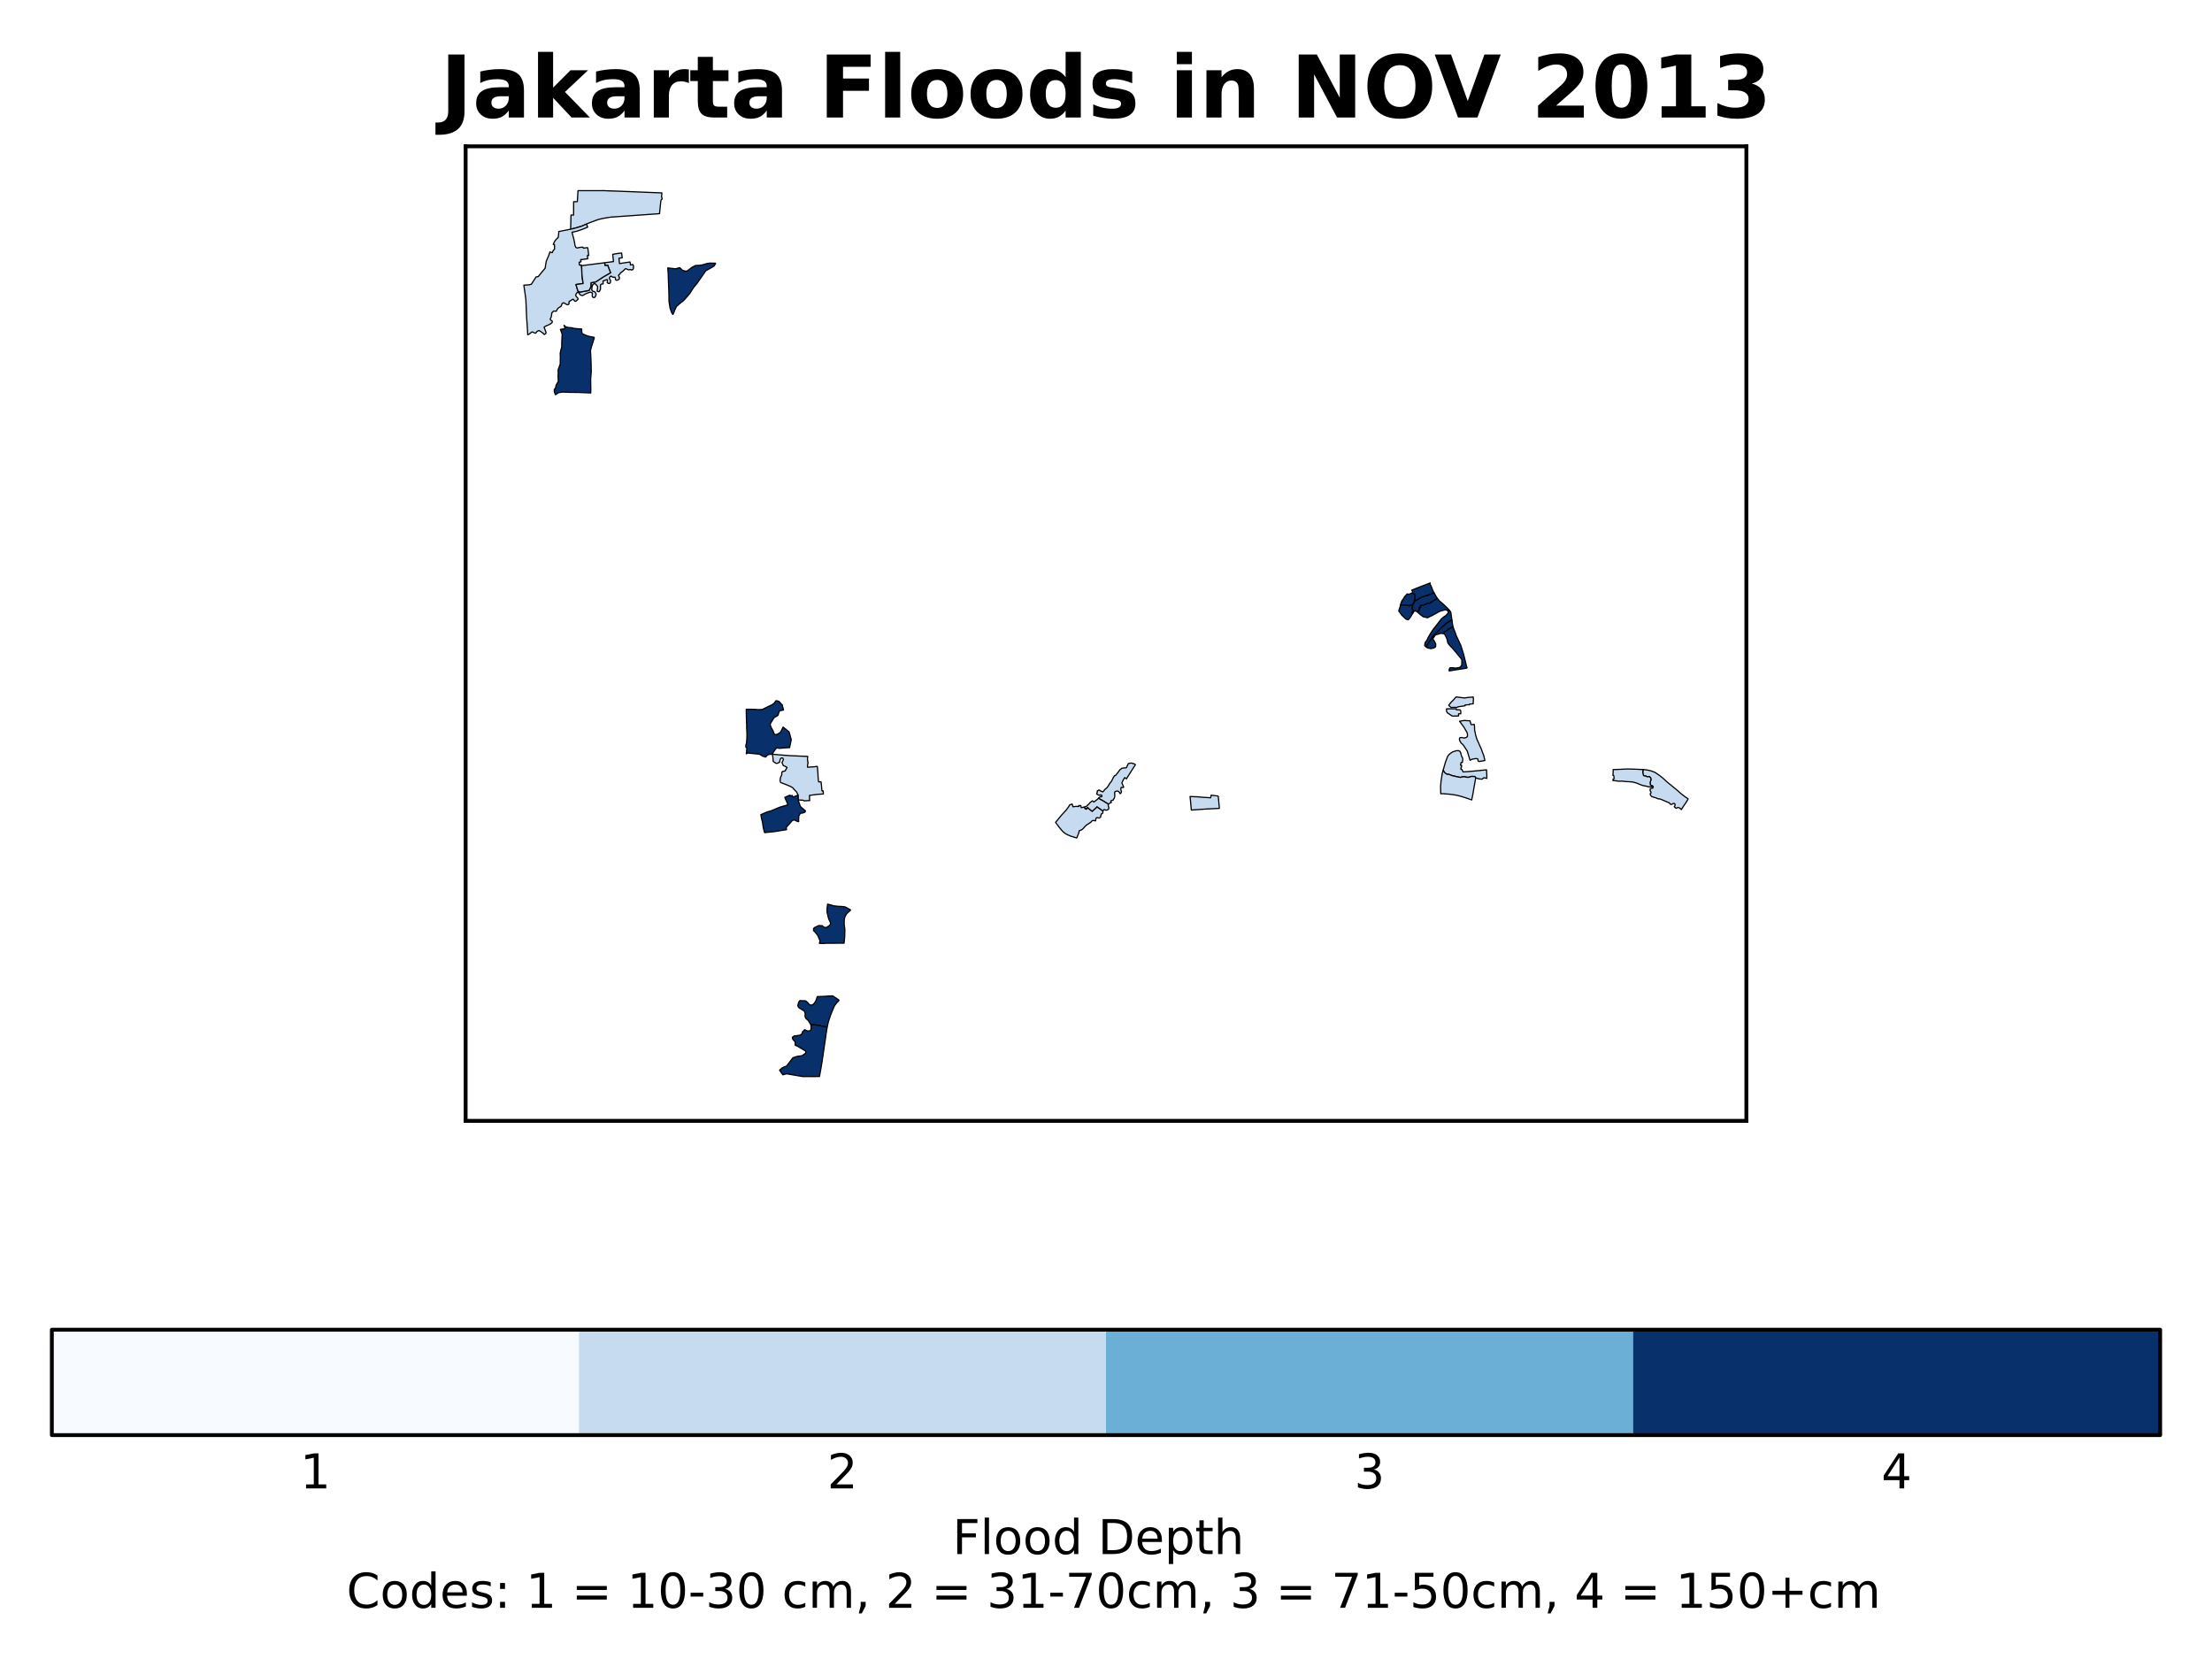 <?xml version="1.0" encoding="utf-8" standalone="no"?>
<!DOCTYPE svg PUBLIC "-//W3C//DTD SVG 1.1//EN"
  "http://www.w3.org/Graphics/SVG/1.1/DTD/svg11.dtd">
<!-- Created with matplotlib (https://matplotlib.org/) -->
<svg height="345.6pt" version="1.1" viewBox="0 0 460.8 345.6" width="460.8pt" xmlns="http://www.w3.org/2000/svg" xmlns:xlink="http://www.w3.org/1999/xlink">
 <defs>
  <style type="text/css">*{stroke-linecap:butt;stroke-linejoin:round;}</style>
 </defs>
 <g id="figure_1">
  <g id="patch_1">
   <path d="M 0 345.6 
L 460.8 345.6 
L 460.8 0 
L 0 0 
z
" style="fill:#ffffff;"/>
  </g>
  <g id="axes_1">
   <g id="patch_2">
    <path d="M 96.998 233.497 
L 363.802 233.497 
L 363.802 30.48 
L 96.998 30.48 
z
" style="fill:#ffffff;"/>
   </g>
   <g id="PatchCollection_1">
    <path clip-path="url(#p725f292287)" d="M 149.13 54.835 
L 148.748 55.421 
L 148.117 55.802 
L 147.025 56.418 
L 145.2 59.033 
L 144.538 59.815 
L 143.697 61.123 
L 142.732 62.258 
L 142.257 62.743 
L 141.782 63.09 
L 140.923 63.838 
L 140.544 64.632 
L 140.326 65.254 
L 140.179 65.496 
L 139.93 65.166 
L 139.779 64.744 
L 139.575 64.14 
L 139.36 62.709 
L 139.352 61.518 
L 139.326 60.489 
L 139.251 58.65 
L 139.202 57.079 
L 139.111 55.811 
L 140.612 55.985 
L 140.878 55.976 
L 141.124 55.862 
L 141.642 55.781 
L 142.029 56.191 
L 142.274 56.345 
L 142.586 56.44 
L 142.928 56.491 
L 143.267 56.391 
L 143.636 56.091 
L 144.087 55.727 
L 144.875 55.311 
L 145.711 55.271 
L 146.096 55.218 
L 146.549 55.126 
L 146.913 54.999 
L 147.294 54.898 
L 147.89 54.808 
L 149.13 54.835 
" style="fill:#08306b;stroke:#000000;stroke-width:0.25;"/>
    <path clip-path="url(#p725f292287)" d="M 123.828 70.284 
L 123.464 71.459 
L 123.185 72.305 
L 123.01 73.034 
L 123.053 73.795 
L 123.098 74.654 
L 123.142 75.96 
L 123.167 77.407 
L 123.046 79.097 
L 123.075 80.714 
L 123.065 81.873 
L 122.935 81.846 
L 121.945 81.811 
L 120.469 81.754 
L 119.038 81.734 
L 118.522 81.732 
L 118.025 81.703 
L 117.128 81.673 
L 116.34 81.814 
L 115.714 82.235 
L 115.473 81.628 
L 115.475 81.122 
L 115.724 80.84 
L 115.857 80.217 
L 116.31 79.443 
L 116.266 78.595 
L 116.28 77.572 
L 116.282 76.973 
L 116.521 76.362 
L 116.701 75.821 
L 116.713 75.422 
L 116.715 74.951 
L 116.73 74.292 
L 116.695 73.621 
L 116.864 72.81 
L 117.032 72.305 
L 117.021 71.611 
L 117.048 70.824 
L 117.112 69.612 
L 116.748 68.61 
L 117.708 68.484 
L 117.52 67.754 
L 117.745 68.014 
L 118.099 68.156 
L 118.536 68.24 
L 119.104 68.277 
L 119.603 68.408 
L 119.933 68.444 
L 120.643 68.506 
L 121.176 68.542 
L 121.187 69.037 
L 121.279 69.519 
L 121.942 69.803 
L 122.544 70.03 
L 123.327 70.185 
L 123.828 70.284 
" style="fill:#08306b;stroke:#000000;stroke-width:0.25;"/>
    <path clip-path="url(#p725f292287)" d="M 166.242 165.863 
L 166.243 165.782 
L 166.244 165.714 
L 166.245 165.657 
L 166.245 165.62 
L 166.211 165.545 
L 165.999 165.071 
L 165.815 164.843 
L 165.536 164.569 
L 165.113 164.077 
L 165.11 164.075 
L 164.568 163.786 
L 164.546 163.775 
L 164.304 163.673 
L 164.062 163.57 
L 164.032 163.558 
L 163.451 163.327 
L 162.616 163.014 
L 162.5 162.62 
L 162.504 162.591 
L 162.505 162.583 
L 162.596 161.963 
L 162.632 161.887 
L 162.804 161.529 
L 162.847 161.44 
L 162.865 161.103 
L 162.867 161.086 
L 162.883 160.86 
L 163.056 160.698 
L 163.37 160.641 
L 163.553 160.608 
L 163.696 160.348 
L 163.9 159.975 
L 163.902 159.972 
L 163.958 159.87 
L 163.958 159.87 
L 163.65 159.687 
L 163.532 159.617 
L 163.189 159.505 
L 163.013 159.117 
L 162.899 158.864 
L 163.194 158.254 
L 163.115 157.976 
L 162.932 157.878 
L 162.726 157.929 
L 162.726 157.929 
L 162.695 157.962 
L 162.568 158.103 
L 162.525 158.235 
L 162.45 158.465 
L 162.411 158.797 
L 162.287 158.849 
L 161.909 159.006 
L 161.678 159.027 
L 161.358 158.815 
L 161.076 158.628 
L 161.069 158.526 
L 161.031 157.979 
L 160.918 157.132 
L 160.918 157.126 
L 160.914 157.077 
L 160.918 157.126 
L 161.922 157.212 
L 162.863 157.292 
L 163.141 157.312 
L 163.146 157.313 
L 163.864 157.367 
L 164.509 157.415 
L 166.998 157.521 
L 168.262 157.571 
L 168.234 157.862 
L 168.218 158.002 
L 168.213 158.171 
L 168.232 158.35 
L 168.269 158.423 
L 168.259 158.503 
L 168.247 158.627 
L 168.269 158.681 
L 168.283 158.729 
L 168.323 158.787 
L 168.341 158.832 
L 168.307 158.992 
L 168.25 159.247 
L 168.221 159.595 
L 168.216 159.81 
L 168.418 159.818 
L 168.75 159.787 
L 169.263 159.756 
L 169.56 159.738 
L 169.84 159.708 
L 170.03 159.662 
L 170.269 159.668 
L 170.338 160.476 
L 170.397 161.226 
L 170.422 161.883 
L 170.501 162.732 
L 170.522 162.84 
L 170.583 162.881 
L 171.026 162.851 
L 171.076 163.186 
L 171.127 163.605 
L 171.191 164.382 
L 171.222 164.649 
L 171.237 164.747 
L 171.271 164.775 
L 171.473 164.747 
L 171.5 164.969 
L 171.508 165.209 
L 171.508 165.209 
L 171.515 165.398 
L 170.326 165.476 
L 168.634 165.696 
L 168.639 166.192 
L 168.642 166.437 
L 168.675 166.78 
L 168.227 166.782 
L 167.986 166.8 
L 167.526 166.835 
L 167.526 166.834 
L 167.216 166.676 
L 167.075 166.687 
L 166.934 166.698 
L 166.544 166.643 
L 166.544 166.643 
L 166.43 166.666 
L 166.293 166.694 
L 166.293 166.694 
L 166.278 166.488 
L 166.267 166.344 
L 166.255 166.179 
L 166.244 166.044 
L 166.241 166.003 
L 166.241 166 
L 166.242 165.863 
" style="fill:#c6dbef;stroke:#000000;stroke-width:0.25;"/>
    <path clip-path="url(#p725f292287)" d="M 177.232 189.572 
L 176.354 190.358 
L 175.986 191.038 
L 175.871 191.671 
L 175.853 192.447 
L 176.001 193.63 
L 175.965 195.149 
L 175.834 196.484 
L 172.077 196.496 
L 171.735 196.542 
L 170.693 196.52 
L 170.693 196.519 
L 170.831 196.008 
L 170.779 195.868 
L 170.741 195.763 
L 170.357 194.898 
L 170.263 194.772 
L 170.159 194.633 
L 169.838 194.227 
L 169.69 194.04 
L 169.482 193.879 
L 169.483 193.471 
L 169.519 193.421 
L 169.634 193.256 
L 170.197 192.98 
L 170.545 192.809 
L 170.735 192.817 
L 170.826 192.82 
L 171.294 192.841 
L 171.304 192.842 
L 171.413 192.945 
L 171.653 193.174 
L 172.06 193.211 
L 172.148 193.219 
L 172.732 192.851 
L 173.02 192.518 
L 173.019 192.518 
L 172.981 192.135 
L 172.823 191.833 
L 172.613 191.357 
L 172.448 190.72 
L 172.329 190.198 
L 172.287 190.009 
L 172.297 189.154 
L 172.403 188.345 
L 172.403 188.345 
L 172.513 188.373 
L 173.148 188.532 
L 173.527 188.658 
L 173.62 188.69 
L 174.563 188.799 
L 175.16 188.824 
L 175.367 188.832 
L 175.486 188.847 
L 176.035 188.918 
L 176.366 189.086 
L 176.642 189.241 
L 177.232 189.572 
" style="fill:#08306b;stroke:#000000;stroke-width:0.25;"/>
    <path clip-path="url(#p725f292287)" d="M 174.831 208.368 
L 174.35 208.841 
L 173.838 209.52 
L 173.372 210.596 
L 173.018 211.482 
L 172.55 212.907 
L 172.282 214.137 
L 172.172 213.954 
L 171.025 213.729 
L 169.846 213.503 
L 168.926 213.479 
L 168.925 213.479 
L 168.646 213.044 
L 168.37 212.587 
L 167.903 212.176 
L 167.728 211.841 
L 167.705 211.576 
L 167.746 211.236 
L 167.746 211.235 
L 167.593 210.666 
L 166.785 210.146 
L 166.654 210.061 
L 166.552 209.995 
L 166.383 209.886 
L 166.383 209.885 
L 166.192 209.521 
L 166.279 209.144 
L 166.29 209.093 
L 166.435 208.682 
L 166.467 208.644 
L 166.632 208.443 
L 166.757 208.448 
L 167.822 208.491 
L 167.822 208.491 
L 168.199 208.803 
L 168.199 208.803 
L 168.663 209.331 
L 168.663 209.331 
L 168.747 209.339 
L 169.159 209.375 
L 169.159 209.375 
L 169.511 209.137 
L 169.943 208.552 
L 169.943 208.552 
L 170.028 208.299 
L 170.26 207.609 
L 171.899 207.55 
L 172.632 207.49 
L 173.462 207.46 
L 174.831 208.368 
" style="fill:#08306b;stroke:#000000;stroke-width:0.25;"/>
    <path clip-path="url(#p725f292287)" d="M 172.282 214.137 
L 171.988 216.132 
L 171.795 217.453 
L 171.429 219.959 
L 171.197 221.527 
L 170.715 224.258 
L 167.243 224.269 
L 163.833 223.687 
L 163.085 223.902 
L 163.085 223.902 
L 162.899 223.649 
L 162.674 223.341 
L 162.538 223.137 
L 162.402 222.932 
L 162.55 222.805 
L 162.996 222.424 
L 163.868 222.074 
L 164.755 220.909 
L 165.159 220.365 
L 165.281 220.324 
L 166.066 220.059 
L 166.315 220.024 
L 166.565 219.989 
L 166.897 219.944 
L 167.096 219.917 
L 167.366 219.723 
L 167.852 219.372 
L 167.837 219.059 
L 167.832 218.958 
L 166.028 217.882 
L 165.66 217.762 
L 165.642 217.032 
L 165.35 216.73 
L 165.138 216.441 
L 165.11 216.402 
L 165.061 216.087 
L 165.277 215.935 
L 165.535 215.752 
L 165.695 215.793 
L 165.71 215.797 
L 166.102 215.731 
L 166.618 215.644 
L 166.868 215.496 
L 167.07 215.376 
L 167.07 215.376 
L 167.184 214.929 
L 167.64 214.501 
L 168.22 214.775 
L 168.446 214.767 
L 168.677 214.758 
L 168.765 214.677 
L 168.922 214.532 
L 168.958 213.987 
L 168.926 213.479 
L 169.846 213.503 
L 171.025 213.729 
L 172.172 213.954 
L 172.282 214.137 
" style="fill:#08306b;stroke:#000000;stroke-width:0.25;"/>
    <path clip-path="url(#p725f292287)" d="M 253.793 165.831 
L 254.015 168.398 
L 252.319 168.482 
L 251.452 168.525 
L 249.692 168.644 
L 248.179 168.746 
L 247.93 166.087 
L 247.91 165.928 
L 247.92 165.928 
L 247.926 165.929 
L 249.33 165.983 
L 249.969 166.036 
L 250.658 166.095 
L 251.67 166.157 
L 252.194 166.197 
L 252.311 165.65 
L 253.793 165.831 
" style="fill:#c6dbef;stroke:#000000;stroke-width:0.25;"/>
    <path clip-path="url(#p725f292287)" d="M 137.69 41.685 
L 137.636 42.114 
L 137.597 42.505 
L 137.544 43.002 
L 137.516 43.289 
L 137.481 43.626 
L 137.456 43.835 
L 137.421 44.226 
L 137.39 44.51 
L 135.035 44.677 
L 133.154 44.811 
L 132.31 44.871 
L 131.08 44.959 
L 130.567 44.995 
L 129.522 45.069 
L 127.535 45.211 
L 127.179 45.236 
L 125.939 45.445 
L 125.611 45.501 
L 124.626 45.729 
L 122.812 46.398 
L 122.182 46.677 
L 121.624 46.925 
L 121.244 47.094 
L 120.82 47.224 
L 119.835 47.525 
L 119.105 47.693 
L 118.877 47.744 
L 118.903 46.698 
L 118.936 45.375 
L 118.951 44.798 
L 119.493 44.799 
L 119.499 42.898 
L 119.502 42.011 
L 120.268 42.013 
L 120.408 39.717 
L 120.421 39.717 
L 121.184 39.717 
L 121.67 39.717 
L 122.123 39.716 
L 122.237 39.716 
L 122.618 39.716 
L 123.106 39.716 
L 124.397 39.715 
L 125.226 39.715 
L 125.262 39.714 
L 125.817 39.708 
L 125.819 39.708 
L 125.82 39.708 
L 126.049 39.721 
L 126.402 39.741 
L 127.043 39.764 
L 127.613 39.783 
L 127.695 39.786 
L 128.907 39.825 
L 129.923 39.869 
L 129.992 39.872 
L 131.364 39.923 
L 137.883 40.186 
L 137.853 40.559 
L 137.827 40.739 
L 137.795 40.905 
L 137.958 41.418 
L 137.69 41.685 
" style="fill:#c6dbef;stroke:#000000;stroke-width:0.25;"/>
    <path clip-path="url(#p725f292287)" d="M 122.447 51.571 
L 122.447 51.574 
L 122.513 52.136 
L 122.64 53.207 
L 122.359 53.241 
L 122.44 53.901 
L 121.992 53.958 
L 121.518 54.031 
L 120.975 54.072 
L 121.033 54.534 
L 120.645 54.628 
L 120.709 55.225 
L 121.102 55.191 
L 121.131 55.349 
L 121.186 55.887 
L 121.202 56.42 
L 121.223 57.135 
L 121.35 58.229 
L 121.396 58.474 
L 121.479 59.059 
L 120.757 59.163 
L 119.983 59.275 
L 120.403 60.652 
L 120.805 60.843 
L 121.168 60.783 
L 122.728 60.49 
L 123.102 59.686 
L 123.104 59.221 
L 123.105 58.901 
L 123.468 58.834 
L 123.698 58.792 
L 123.832 58.767 
L 123.985 58.739 
L 124.115 58.715 
L 125.263 57.963 
L 125.782 57.622 
L 127.191 56.817 
L 126.713 55.609 
L 126.631 55.285 
L 126.026 55.314 
L 125.962 54.733 
L 127.799 54.491 
L 127.69 53.45 
L 127.641 52.986 
L 128.272 52.862 
L 129.007 52.751 
L 129.494 52.72 
L 129.558 53.237 
L 129.616 53.703 
L 128.941 53.8 
L 128.989 54.28 
L 129.052 54.904 
L 131.239 54.573 
L 131.288 54.812 
L 131.307 54.902 
L 131.332 55.204 
L 131.644 55.14 
L 131.839 55.1 
L 131.968 55.439 
L 131.964 55.88 
L 131.871 56.134 
L 131.553 56.26 
L 131.397 56.151 
L 130.903 56.204 
L 130.408 55.973 
L 130.25 56.001 
L 129.834 56.438 
L 129.211 56.887 
L 129.145 57.093 
L 128.834 57.339 
L 129.057 57.867 
L 128.988 58.155 
L 128.777 58.305 
L 128.409 58.392 
L 128.216 58.239 
L 128.196 57.969 
L 128.117 57.751 
L 127.868 57.73 
L 127.746 57.776 
L 127.477 57.651 
L 127.334 57.515 
L 127.11 57.603 
L 126.933 57.934 
L 127.061 58.228 
L 127.203 58.452 
L 127.153 58.84 
L 126.985 59.058 
L 126.701 59.019 
L 126.484 58.875 
L 126.549 58.471 
L 126.51 58.259 
L 126.391 58.252 
L 126.102 58.374 
L 125.622 58.533 
L 125.647 59.123 
L 125.263 59.196 
L 125.096 59.357 
L 125.085 60.274 
L 124.84 60.746 
L 124.582 60.749 
L 124.395 60.659 
L 124.501 59.782 
L 124.473 59.629 
L 124.034 59.154 
L 123.787 59.088 
L 123.593 59.202 
L 123.439 59.362 
L 123.323 59.838 
L 123.262 60.346 
L 123.464 60.663 
L 123.842 60.74 
L 124.126 61.093 
L 124.179 61.323 
L 124.062 61.725 
L 123.946 61.901 
L 123.754 61.984 
L 123.547 61.951 
L 123.405 61.78 
L 123.362 61.609 
L 123.407 61.178 
L 123.366 61.003 
L 123 60.87 
L 122.811 60.892 
L 122.57 60.982 
L 121.881 61.265 
L 121.679 61.395 
L 121.392 61.562 
L 121.077 61.518 
L 120.8 61.351 
L 120.689 61.132 
L 120.432 60.883 
L 120.275 60.914 
L 120.108 61.082 
L 119.985 61.296 
L 119.935 61.486 
L 119.977 61.657 
L 120.091 61.813 
L 120.397 62.142 
L 120.406 62.359 
L 120.117 62.619 
L 120.07 62.657 
L 119.938 62.762 
L 119.763 62.761 
L 119.414 62.336 
L 119.308 62.351 
L 118.568 62.81 
L 118.521 63.044 
L 118.557 63.26 
L 118.37 63.468 
L 118.139 63.486 
L 117.832 63.302 
L 117.393 63.063 
L 117.095 63.251 
L 116.899 63.775 
L 116.583 63.99 
L 116.297 64.181 
L 116.066 64.457 
L 115.94 64.747 
L 115.889 64.835 
L 115.661 64.834 
L 115.389 64.785 
L 115.15 64.955 
L 114.961 65.183 
L 114.831 66.035 
L 114.625 66.43 
L 114.695 66.662 
L 115.048 66.882 
L 115.032 67.168 
L 114.71 67.451 
L 114.299 67.67 
L 113.607 67.965 
L 113.345 68.169 
L 113.588 68.806 
L 113.757 69.247 
L 113.686 69.496 
L 113.382 69.68 
L 113.113 69.421 
L 112.848 69.205 
L 112.54 69.014 
L 112.278 68.847 
L 112.045 68.95 
L 111.842 69.077 
L 111.7 69.313 
L 111.492 69.423 
L 110.933 69.159 
L 110.812 69.157 
L 110.552 69.341 
L 110.337 69.539 
L 109.942 69.734 
L 109.824 67.789 
L 109.7 66.035 
L 109.544 62.318 
L 109.528 62.207 
L 109.125 59.406 
L 110.152 59.334 
L 110.687 59.214 
L 111.675 57.688 
L 112.13 57.616 
L 112.845 56.727 
L 113.227 56.275 
L 113.564 55.877 
L 113.678 55.111 
L 113.682 55.086 
L 113.805 54.395 
L 113.976 54.001 
L 114.287 53.275 
L 114.434 52.859 
L 114.558 52.489 
L 114.665 52.523 
L 115.028 52.639 
L 115.29 52.111 
L 115.531 51.91 
L 115.517 51.393 
L 115.506 50.954 
L 115.282 50.913 
L 115.256 50.909 
L 115.37 50.64 
L 115.437 50.507 
L 115.574 50.239 
L 115.819 49.894 
L 116.289 49.461 
L 116.364 48.882 
L 116.412 48.232 
L 118.877 47.744 
L 119.105 47.693 
L 119.835 47.525 
L 120.82 47.224 
L 121.244 47.094 
L 121.624 46.925 
L 122.182 46.677 
L 122.417 47.317 
L 121.605 47.659 
L 121.422 47.736 
L 120.663 47.999 
L 120.167 48.171 
L 119.242 48.36 
L 119.16 48.376 
L 119.448 49.482 
L 119.548 49.843 
L 119.663 50.397 
L 119.78 51.133 
L 119.856 51.316 
L 119.937 51.514 
L 120.195 51.661 
L 120.974 51.506 
L 121.436 51.484 
L 121.526 51.698 
L 122.447 51.571 
" style="fill:#c6dbef;stroke:#000000;stroke-width:0.25;"/>
    <path clip-path="url(#p725f292287)" d="M 125.962 54.733 
L 126.026 55.314 
L 126.631 55.285 
L 126.713 55.609 
L 127.191 56.817 
L 125.782 57.622 
L 125.263 57.963 
L 124.115 58.715 
L 123.985 58.739 
L 123.832 58.767 
L 123.698 58.792 
L 123.468 58.834 
L 123.105 58.901 
L 123.104 59.221 
L 123.102 59.686 
L 122.728 60.49 
L 121.168 60.783 
L 120.805 60.843 
L 120.403 60.652 
L 119.983 59.275 
L 120.757 59.163 
L 121.479 59.059 
L 121.396 58.474 
L 121.35 58.229 
L 121.223 57.135 
L 121.202 56.42 
L 121.186 55.887 
L 121.131 55.349 
L 122.634 55.158 
L 122.971 55.115 
L 123.574 55.038 
L 123.972 54.987 
L 124.22 54.955 
L 124.695 54.895 
L 125.154 54.836 
L 125.625 54.776 
L 125.962 54.733 
" style="fill:#c6dbef;stroke:#000000;stroke-width:0.25;"/>
    <path clip-path="url(#p725f292287)" d="M 225.835 168.124 
L 225.914 168.226 
L 226.127 168.39 
L 226.067 168.471 
L 226.33 168.561 
L 226.541 168.186 
L 226.682 168.318 
L 226.924 168.544 
L 227.512 168.99 
L 227.53 169.004 
L 228.392 168.211 
L 228.509 168.052 
L 229.746 168.919 
L 229.745 169.362 
L 229.426 169.586 
L 229.391 169.698 
L 229.344 169.843 
L 229.31 169.994 
L 229.304 170.022 
L 229.251 170.262 
L 229.251 170.265 
L 229.242 170.27 
L 228.981 170.411 
L 228.952 170.427 
L 228.849 170.397 
L 228.552 170.31 
L 228.536 170.319 
L 228.368 170.415 
L 228.344 170.429 
L 228.279 170.613 
L 228.226 171.005 
L 228.005 170.963 
L 227.665 170.906 
L 227.502 170.999 
L 227.454 171.049 
L 227.211 171.308 
L 226.892 171.519 
L 226.667 171.663 
L 226.308 171.891 
L 225.892 172.319 
L 225.647 172.594 
L 225.37 172.846 
L 224.837 173.049 
L 224.714 173.557 
L 224.714 173.557 
L 224.714 173.558 
L 224.299 174.563 
L 222.933 174.144 
L 222.032 173.718 
L 221.431 173.255 
L 220.679 172.379 
L 219.892 171.308 
L 220.513 170.572 
L 221.15 169.79 
L 222.07 168.796 
L 222.62 168.049 
L 222.843 167.659 
L 223.344 167.493 
L 223.524 168.065 
L 224.09 167.983 
L 224.754 168.008 
L 224.722 167.798 
L 224.886 167.815 
L 225.138 167.814 
L 225.182 167.974 
L 225.232 168.248 
L 225.649 168.174 
L 225.835 168.124 
" style="fill:#c6dbef;stroke:#000000;stroke-width:0.25;"/>
    <path clip-path="url(#p725f292287)" d="M 236.556 159.257 
L 235.563 160.8 
L 234.653 162.245 
L 234.653 162.244 
L 234.289 161.985 
L 234.18 162.169 
L 233.927 162.596 
L 233.702 163.099 
L 233.839 163.397 
L 233.99 163.727 
L 234.068 163.944 
L 234.036 164.039 
L 233.94 164.062 
L 233.94 164.062 
L 233.885 164.06 
L 233.84 164.048 
L 233.798 164.024 
L 233.75 164.016 
L 233.703 164.014 
L 233.623 164.029 
L 233.563 164.052 
L 233.506 164.185 
L 233.502 164.208 
L 233.498 164.237 
L 233.492 164.283 
L 233.492 164.347 
L 233.494 164.405 
L 233.499 164.517 
L 233.531 164.626 
L 233.566 164.733 
L 233.597 164.844 
L 233.597 164.845 
L 233.601 164.857 
L 233.626 164.935 
L 233.626 164.935 
L 233.602 165.004 
L 233.553 165.131 
L 233.483 165.233 
L 233.465 165.259 
L 233.439 165.296 
L 233.411 165.316 
L 233.388 165.334 
L 233.3 165.297 
L 233.235 165.186 
L 233.197 165.064 
L 233.012 164.885 
L 232.885 164.794 
L 232.704 164.794 
L 232.57 164.812 
L 232.502 164.832 
L 232.412 164.859 
L 232.291 164.936 
L 232.249 164.97 
L 232.224 165.024 
L 232.203 165.084 
L 232.198 165.12 
L 232.194 165.151 
L 232.196 165.327 
L 232.206 165.476 
L 232.233 165.696 
L 232.233 165.697 
L 232.221 165.943 
L 232.216 165.959 
L 232.17 166.118 
L 232.119 166.295 
L 232.044 166.412 
L 231.962 166.477 
L 231.946 166.49 
L 231.938 166.602 
L 231.926 166.638 
L 231.845 166.682 
L 231.572 166.774 
L 231.492 166.812 
L 231.467 166.82 
L 231.394 166.86 
L 231.394 166.86 
L 231.388 166.893 
L 231.405 166.944 
L 231.443 167.019 
L 231.463 167.061 
L 231.51 167.191 
L 231.336 167.24 
L 231.266 167.279 
L 231.13 167.353 
L 231.014 167.438 
L 230.908 167.523 
L 230.62 167.351 
L 230.485 167.27 
L 230.228 167.119 
L 230.146 167.066 
L 229.854 166.876 
L 229.531 166.689 
L 229.415 166.636 
L 229.255 166.552 
L 229.083 166.446 
L 228.858 166.266 
L 229.037 166.102 
L 229.233 165.944 
L 229.413 166.004 
L 229.571 165.884 
L 229.461 165.603 
L 228.899 165.657 
L 228.446 165.393 
L 228.511 165.22 
L 228.611 164.877 
L 228.569 164.773 
L 228.569 164.773 
L 228.574 164.77 
L 228.973 164.56 
L 229.28 164.777 
L 229.489 164.861 
L 229.738 164.967 
L 229.957 164.732 
L 230.102 164.512 
L 230.173 164.451 
L 230.307 164.338 
L 230.373 164.283 
L 230.639 164.044 
L 230.872 163.718 
L 230.913 163.647 
L 231.065 163.378 
L 231.362 162.947 
L 231.484 162.866 
L 231.656 162.525 
L 231.799 162.24 
L 231.883 162.061 
L 232.192 161.56 
L 232.358 161.571 
L 232.476 161.427 
L 232.864 160.955 
L 233.096 160.632 
L 233.27 160.389 
L 233.693 160.048 
L 234.091 159.984 
L 234.637 159.945 
L 235.055 159.064 
L 235.638 158.946 
L 236.178 159.092 
L 236.556 159.257 
" style="fill:#c6dbef;stroke:#000000;stroke-width:0.25;"/>
    <path clip-path="url(#p725f292287)" d="M 230.908 167.523 
L 230.895 167.565 
L 230.861 167.671 
L 230.875 167.769 
L 230.877 167.781 
L 230.9 167.998 
L 230.9 167.998 
L 230.978 168.152 
L 230.979 168.372 
L 230.953 168.497 
L 230.939 168.567 
L 230.938 168.568 
L 230.935 168.569 
L 230.815 168.648 
L 230.783 168.664 
L 230.595 168.763 
L 230.593 168.764 
L 230.341 168.768 
L 230.254 168.723 
L 230.168 168.679 
L 229.97 168.656 
L 229.884 168.78 
L 229.851 168.876 
L 229.845 168.879 
L 229.746 168.919 
L 228.509 168.052 
L 228.392 168.211 
L 227.53 169.004 
L 227.512 168.99 
L 226.924 168.544 
L 226.682 168.318 
L 226.541 168.186 
L 226.33 168.561 
L 226.067 168.471 
L 226.127 168.39 
L 225.914 168.226 
L 225.835 168.124 
L 226.087 168.037 
L 226.315 167.977 
L 226.401 167.887 
L 226.712 167.601 
L 226.901 167.409 
L 227.085 167.179 
L 227.562 166.825 
L 227.894 167.081 
L 228.125 166.873 
L 228.52 166.589 
L 228.686 166.426 
L 228.691 166.421 
L 228.858 166.266 
L 229.083 166.446 
L 229.255 166.552 
L 229.415 166.636 
L 229.531 166.689 
L 229.854 166.876 
L 230.146 167.066 
L 230.228 167.119 
L 230.485 167.27 
L 230.62 167.351 
L 230.908 167.523 
" style="fill:#c6dbef;stroke:#000000;stroke-width:0.25;"/>
    <path clip-path="url(#p725f292287)" d="M 299.432 124.646 
L 299.405 124.67 
L 299.36 124.694 
L 298.896 124.985 
L 298.889 124.99 
L 298.737 125.087 
L 298.335 125.343 
L 298.06 125.512 
L 297.911 125.606 
L 297.873 125.629 
L 297.844 125.648 
L 297.698 125.739 
L 297.546 125.659 
L 297.418 125.669 
L 297.353 125.698 
L 297.142 125.824 
L 297.101 125.855 
L 297.045 125.898 
L 296.995 125.935 
L 296.847 125.971 
L 296.796 125.984 
L 296.737 125.996 
L 296.446 126.058 
L 296.357 126.077 
L 296.132 126.128 
L 296.036 126.114 
L 295.982 126.107 
L 295.918 126.111 
L 295.917 126.122 
L 295.906 126.371 
L 295.911 126.627 
L 295.594 126.653 
L 295.684 127.227 
L 295.426 127.262 
L 295.144 127.382 
L 295.143 127.382 
L 294.959 127.299 
L 294.858 127.254 
L 294.857 127.254 
L 294.814 127.265 
L 294.765 127.279 
L 294.646 127.311 
L 294.581 127.341 
L 294.437 127.564 
L 294.275 127.804 
L 294.066 127.604 
L 294.406 127.347 
L 294.367 127.156 
L 294.366 127.152 
L 294.24 126.875 
L 294.144 126.797 
L 294.162 126.468 
L 294.271 126.129 
L 294.286 126.045 
L 294.439 125.609 
L 294.568 125.618 
L 294.616 125.389 
L 294.62 125.353 
L 294.628 125.28 
L 294.631 125.25 
L 294.603 125.073 
L 294.602 125.07 
L 294.602 125.068 
L 294.604 125.068 
L 294.917 125.116 
L 295.187 124.958 
L 295.359 124.857 
L 295.43 124.816 
L 295.556 124.742 
L 296.184 124.375 
L 296.267 124.341 
L 297.167 124.071 
L 297.176 124.069 
L 297.311 124.027 
L 297.565 123.948 
L 298.691 123.481 
L 298.732 123.478 
L 299.217 124.355 
L 299.432 124.646 
" style="fill:#08306b;stroke:#000000;stroke-width:0.25;"/>
    <path clip-path="url(#p725f292287)" d="M 297.368 134.343 
L 297.104 134.76 
L 297.104 134.76 
L 296.853 134.561 
L 296.785 134.507 
L 296.851 134.023 
L 296.874 133.872 
L 296.983 133.709 
L 297.036 133.645 
L 297.181 133.47 
L 297.181 133.47 
L 297.324 133.24 
L 297.361 133.142 
L 297.433 132.954 
L 297.433 132.954 
L 297.732 132.426 
L 297.745 132.403 
L 297.761 132.375 
L 297.889 132.157 
L 298.049 131.883 
L 298.259 131.567 
L 298.312 131.486 
L 298.53 131.157 
L 298.547 131.135 
L 298.559 131.12 
L 298.897 130.693 
L 299.075 130.468 
L 299.149 130.374 
L 299.554 129.851 
L 299.653 129.723 
L 299.747 129.602 
L 299.959 129.328 
L 300.265 128.933 
L 300.691 128.581 
L 300.875 128.429 
L 300.974 128.376 
L 301.084 128.317 
L 301.171 128.249 
L 301.27 128.173 
L 301.422 127.993 
L 301.461 127.946 
L 301.594 127.789 
L 301.758 127.605 
L 301.758 127.604 
L 301.758 127.604 
L 301.758 127.601 
L 301.667 127.368 
L 301.618 127.242 
L 301.61 127.219 
L 301.914 127.209 
L 301.933 127.196 
L 301.941 127.187 
L 301.958 127.169 
L 302.114 127.348 
L 302.207 127.538 
L 302.247 127.619 
L 302.284 127.947 
L 302.329 128.252 
L 302.354 128.427 
L 302.42 128.857 
L 302.435 128.959 
L 302.463 129.165 
L 302.426 129.171 
L 302.309 129.199 
L 301.911 129.463 
L 301.735 129.579 
L 301.561 129.694 
L 301.499 129.736 
L 301.223 129.919 
L 301.001 130.135 
L 300.754 130.346 
L 300.616 130.465 
L 300.5 130.581 
L 300.403 130.678 
L 300.226 130.857 
L 300.096 130.988 
L 299.993 131.088 
L 299.946 131.133 
L 299.717 131.354 
L 299.486 131.597 
L 299.417 131.654 
L 299.031 131.965 
L 298.938 132.056 
L 298.842 132.15 
L 298.742 132.255 
L 298.579 132.468 
L 298.455 132.628 
L 298.402 132.752 
L 298.339 132.867 
L 298.268 133.004 
L 298.244 133.043 
L 298.243 133.045 
L 298.193 133.126 
L 297.96 133.403 
L 297.886 133.492 
L 297.691 133.794 
L 297.594 133.986 
L 297.535 134.08 
L 297.368 134.343 
" style="fill:#08306b;stroke:#000000;stroke-width:0.25;"/>
    <path clip-path="url(#p725f292287)" d="M 301.272 126.44 
L 301.381 126.544 
L 301.433 126.592 
L 301.534 126.688 
L 301.745 126.929 
L 301.852 127.046 
L 301.958 127.169 
L 301.941 127.187 
L 301.933 127.196 
L 301.914 127.209 
L 301.61 127.219 
L 301.582 127.208 
L 301.455 127.157 
L 301.284 127.078 
L 301.25 127.062 
L 301.099 127.042 
L 301.024 127.058 
L 300.939 127.075 
L 300.825 127.106 
L 300.616 127.162 
L 300.131 127.276 
L 299.59 127.527 
L 298.915 127.904 
L 298.319 128.236 
L 297.34 128.69 
L 297.118 128.633 
L 297.094 128.627 
L 296.463 128.466 
L 295.811 127.971 
L 295.441 127.645 
L 295.385 127.595 
L 295.143 127.382 
L 295.144 127.382 
L 295.426 127.262 
L 295.684 127.227 
L 295.594 126.653 
L 295.911 126.627 
L 295.906 126.371 
L 295.917 126.122 
L 295.918 126.111 
L 295.982 126.107 
L 296.036 126.114 
L 296.132 126.128 
L 296.357 126.077 
L 296.446 126.058 
L 296.737 125.996 
L 296.796 125.984 
L 296.847 125.971 
L 296.995 125.935 
L 297.045 125.898 
L 297.101 125.855 
L 297.142 125.824 
L 297.353 125.698 
L 297.418 125.669 
L 297.546 125.659 
L 297.698 125.739 
L 297.844 125.648 
L 297.873 125.629 
L 297.911 125.606 
L 298.06 125.512 
L 298.335 125.343 
L 298.737 125.087 
L 298.889 124.99 
L 298.896 124.985 
L 299.36 124.694 
L 299.405 124.67 
L 299.432 124.646 
L 299.571 124.833 
L 299.866 125.178 
L 300.48 125.704 
L 300.842 126.029 
L 301.272 126.44 
" style="fill:#08306b;stroke:#000000;stroke-width:0.25;"/>
    <path clip-path="url(#p725f292287)" d="M 298.732 123.478 
L 298.691 123.481 
L 297.565 123.948 
L 297.311 124.027 
L 297.176 124.069 
L 297.167 124.071 
L 296.267 124.341 
L 296.184 124.375 
L 295.556 124.742 
L 295.43 124.816 
L 295.359 124.857 
L 295.187 124.958 
L 294.917 125.116 
L 294.604 125.068 
L 294.602 125.068 
L 294.725 124.963 
L 294.758 124.601 
L 294.759 124.39 
L 294.76 124.247 
L 294.748 124.077 
L 294.773 123.904 
L 294.128 123.552 
L 294.283 123.338 
L 294.259 123.246 
L 294.229 123.129 
L 294.077 122.94 
L 295.89 122.228 
L 295.92 122.217 
L 296.573 121.966 
L 297.042 121.786 
L 297.076 121.773 
L 297.13 121.753 
L 297.205 121.724 
L 297.821 121.488 
L 297.929 121.418 
L 297.865 121.597 
L 298.246 122.371 
L 298.273 122.447 
L 298.474 123 
L 298.602 123.237 
L 298.732 123.478 
" style="fill:#08306b;stroke:#000000;stroke-width:0.25;"/>
    <path clip-path="url(#p725f292287)" d="M 294.602 125.068 
L 294.602 125.07 
L 294.603 125.073 
L 294.631 125.25 
L 294.628 125.28 
L 294.62 125.353 
L 294.616 125.389 
L 294.568 125.618 
L 294.439 125.609 
L 294.286 126.045 
L 294.271 126.129 
L 293.766 126.015 
L 293.724 126.18 
L 293.616 126.193 
L 293.474 126.146 
L 293.261 126.103 
L 293.062 126.098 
L 292.903 126.087 
L 292.882 126.085 
L 292.505 126.069 
L 291.749 126.035 
L 291.749 126.035 
L 291.86 125.601 
L 291.881 125.554 
L 291.977 125.339 
L 292.078 125.114 
L 292.191 124.961 
L 292.321 124.8 
L 292.369 124.72 
L 292.462 124.562 
L 292.469 124.55 
L 292.521 124.461 
L 292.547 124.414 
L 292.607 124.3 
L 292.89 123.999 
L 293.136 123.719 
L 293.309 123.751 
L 293.49 123.774 
L 293.514 123.777 
L 293.61 123.755 
L 293.612 123.754 
L 293.803 123.677 
L 293.928 123.627 
L 294.103 123.561 
L 294.128 123.552 
L 294.773 123.904 
L 294.748 124.077 
L 294.76 124.247 
L 294.759 124.39 
L 294.758 124.601 
L 294.725 124.963 
L 294.602 125.068 
" style="fill:#08306b;stroke:#000000;stroke-width:0.25;"/>
    <path clip-path="url(#p725f292287)" d="M 294.271 126.129 
L 294.162 126.468 
L 294.144 126.797 
L 294.24 126.875 
L 294.366 127.152 
L 294.367 127.156 
L 294.406 127.347 
L 294.066 127.604 
L 294.275 127.804 
L 294.079 128.123 
L 294.074 128.133 
L 293.961 128.329 
L 293.74 128.669 
L 293.604 128.857 
L 293.336 129.119 
L 292.968 128.993 
L 292.852 128.947 
L 292.751 128.848 
L 292.575 128.681 
L 292.269 128.389 
L 292.021 128.148 
L 291.601 127.576 
L 291.594 127.566 
L 291.389 127.287 
L 291.436 127.108 
L 291.44 127.094 
L 291.447 127.066 
L 291.512 126.829 
L 291.664 126.404 
L 291.748 126.039 
L 291.749 126.035 
L 291.749 126.035 
L 292.505 126.069 
L 292.882 126.085 
L 292.903 126.087 
L 293.062 126.098 
L 293.261 126.103 
L 293.474 126.146 
L 293.616 126.193 
L 293.724 126.18 
L 293.766 126.015 
L 294.271 126.129 
" style="fill:#08306b;stroke:#000000;stroke-width:0.25;"/>
    <path clip-path="url(#p725f292287)" d="M 305.639 139.17 
L 302.288 139.704 
L 301.897 139.766 
L 301.897 139.524 
L 301.897 139.458 
L 301.899 139.451 
L 302.032 139.12 
L 302.168 139.107 
L 302.236 139.103 
L 302.263 139.101 
L 302.506 139.096 
L 303.239 139.177 
L 304.108 139.034 
L 304.492 138.628 
L 304.527 137.985 
L 304.518 137.686 
L 304.509 137.366 
L 304.307 137.122 
L 304.01 136.764 
L 303.495 136.127 
L 303.354 135.953 
L 303.205 135.777 
L 302.795 135.292 
L 302.433 134.899 
L 302.347 134.806 
L 302.127 134.568 
L 302.119 134.558 
L 301.909 134.331 
L 301.683 134.042 
L 301.605 133.944 
L 301.537 133.581 
L 301.481 133.279 
L 301.341 132.901 
L 301.334 132.884 
L 301.123 132.426 
L 300.865 132.034 
L 300.856 131.999 
L 300.853 131.956 
L 300.849 131.816 
L 300.829 131.675 
L 300.993 131.557 
L 301.12 131.465 
L 301.396 131.354 
L 301.537 131.248 
L 301.662 131.084 
L 301.79 131.018 
L 301.892 130.962 
L 302.159 130.815 
L 302.641 130.614 
L 302.692 130.573 
L 302.921 131.233 
L 303.138 131.732 
L 303.272 132.166 
L 303.314 132.302 
L 303.733 133.207 
L 303.917 133.605 
L 303.979 133.73 
L 304.115 134.028 
L 304.366 134.575 
L 304.915 136.373 
L 305.036 136.871 
L 305.508 138.814 
L 305.639 139.17 
" style="fill:#08306b;stroke:#000000;stroke-width:0.25;"/>
    <path clip-path="url(#p725f292287)" d="M 300.849 131.816 
L 300.853 131.956 
L 300.856 131.999 
L 300.865 132.034 
L 300.53 131.985 
L 300.184 131.933 
L 300.184 131.933 
L 299.824 132.027 
L 299.51 132.122 
L 299.135 132.242 
L 299.015 132.28 
L 299.014 132.28 
L 298.669 132.787 
L 298.471 133.107 
L 298.54 133.201 
L 298.759 133.497 
L 298.759 133.497 
L 299.086 134.165 
L 299.082 134.501 
L 299.058 134.711 
L 299.001 134.787 
L 299.001 134.787 
L 298.918 134.84 
L 298.739 134.972 
L 298.538 135.017 
L 298.052 135.121 
L 297.366 134.969 
L 297.104 134.76 
L 297.368 134.343 
L 297.535 134.08 
L 297.594 133.986 
L 297.691 133.794 
L 297.886 133.492 
L 297.96 133.403 
L 298.193 133.126 
L 298.243 133.045 
L 298.244 133.043 
L 298.268 133.004 
L 298.339 132.867 
L 298.402 132.752 
L 298.455 132.628 
L 298.579 132.468 
L 298.742 132.255 
L 298.842 132.15 
L 298.938 132.056 
L 299.031 131.965 
L 299.417 131.654 
L 299.486 131.597 
L 299.717 131.354 
L 299.946 131.133 
L 299.993 131.088 
L 300.096 130.988 
L 300.226 130.857 
L 300.403 130.678 
L 300.5 130.581 
L 300.616 130.465 
L 300.754 130.346 
L 301.001 130.135 
L 301.223 129.919 
L 301.561 129.694 
L 301.735 129.579 
L 302.309 129.199 
L 302.426 129.171 
L 302.463 129.165 
L 302.556 129.836 
L 302.692 130.573 
L 302.641 130.614 
L 302.159 130.815 
L 301.892 130.962 
L 301.79 131.018 
L 301.662 131.084 
L 301.537 131.248 
L 301.396 131.354 
L 301.12 131.465 
L 300.993 131.557 
L 300.829 131.675 
L 300.849 131.816 
" style="fill:#08306b;stroke:#000000;stroke-width:0.25;"/>
    <path clip-path="url(#p725f292287)" d="M 306.236 150.164 
L 306.451 150.958 
L 307.113 150.911 
L 307.125 151.015 
L 307.171 151.42 
L 307.179 151.695 
L 307.189 152.085 
L 307.267 152.445 
L 307.298 152.588 
L 307.365 152.988 
L 307.639 153.925 
L 307.714 154.094 
L 308.144 155.056 
L 308.578 156.024 
L 308.874 156.842 
L 308.952 157.03 
L 309.065 157.3 
L 309.077 157.353 
L 309.243 158.066 
L 309.327 158.434 
L 309.02 158.486 
L 308.708 158.538 
L 308.14 158.633 
L 307.919 158.55 
L 307.892 158.326 
L 307.86 158.091 
L 307.466 158.016 
L 306.666 158.157 
L 306.246 158.381 
L 306.238 158.385 
L 306.014 157.671 
L 305.947 157.442 
L 305.896 157.27 
L 305.663 156.479 
L 305.365 156.021 
L 304.865 155.243 
L 304.348 154.745 
L 304.244 154.568 
L 304.065 154.261 
L 304.058 154.212 
L 304.013 153.912 
L 304.14 153.664 
L 304.52 153.637 
L 305.023 153.753 
L 305.258 153.684 
L 305.471 153.622 
L 305.679 153.422 
L 305.707 153.065 
L 305.645 152.709 
L 305.636 152.654 
L 305.552 152.508 
L 305.321 152.104 
L 304.986 151.518 
L 304.884 151.38 
L 304.263 150.53 
L 304.052 150.249 
L 305.037 150.082 
L 305.231 150.097 
L 305.945 150.152 
L 306.233 150.153 
L 306.236 150.164 
" style="fill:#c6dbef;stroke:#000000;stroke-width:0.25;"/>
    <path clip-path="url(#p725f292287)" d="M 304.735 158.087 
L 304.637 158.854 
L 304.516 158.849 
L 304.376 158.84 
L 304.266 159.31 
L 304.261 159.416 
L 304.485 159.418 
L 304.449 159.836 
L 304.374 159.84 
L 304.333 160.237 
L 304.447 160.274 
L 304.556 160.311 
L 304.625 160.456 
L 304.665 160.56 
L 304.666 160.561 
L 304.796 160.803 
L 304.911 160.801 
L 305.468 160.752 
L 305.609 160.75 
L 305.958 160.72 
L 306.587 160.669 
L 306.882 160.644 
L 307.271 160.607 
L 308.143 160.525 
L 308.48 160.487 
L 309.268 160.41 
L 309.673 160.37 
L 309.737 161.617 
L 309.737 161.639 
L 309.735 162.158 
L 309.203 162.025 
L 309.045 162.052 
L 308.728 162.328 
L 308.211 162.263 
L 308.183 162.259 
L 308.105 162.249 
L 308.016 162.227 
L 307.85 162.181 
L 307.413 162.058 
L 307.3 161.842 
L 307.177 161.76 
L 306.498 161.745 
L 306.051 161.914 
L 305.598 161.928 
L 305.5 161.907 
L 305.146 161.817 
L 304.646 161.831 
L 304.239 161.954 
L 303.504 161.811 
L 303.209 161.74 
L 302.547 161.593 
L 302.246 161.477 
L 301.769 161.293 
L 301.429 161.301 
L 301.001 161.022 
L 300.625 160.475 
L 300.625 160.475 
L 301.029 159.072 
L 301.106 158.803 
L 301.106 158.803 
L 301.343 158.165 
L 301.58 157.525 
L 301.952 157.099 
L 302.445 156.74 
L 302.638 156.617 
L 302.963 156.518 
L 303.272 156.424 
L 303.389 156.382 
L 303.844 156.375 
L 304.146 156.522 
L 304.15 156.531 
L 304.198 156.636 
L 304.308 156.868 
L 304.457 157.496 
L 304.457 157.498 
L 304.649 157.829 
L 304.654 157.846 
L 304.665 157.88 
L 304.735 158.087 
" style="fill:#c6dbef;stroke:#000000;stroke-width:0.25;"/>
    <path clip-path="url(#p725f292287)" d="M 301.001 161.022 
L 301.429 161.301 
L 301.769 161.293 
L 302.246 161.477 
L 302.547 161.593 
L 303.209 161.74 
L 303.504 161.811 
L 304.239 161.954 
L 304.646 161.831 
L 305.146 161.817 
L 305.5 161.907 
L 305.598 161.928 
L 306.051 161.914 
L 306.498 161.745 
L 307.177 161.76 
L 307.3 161.842 
L 307.413 162.058 
L 307.334 162.522 
L 307.278 162.843 
L 307.24 163.056 
L 307.19 163.33 
L 307.103 163.804 
L 307.001 164.404 
L 306.946 164.731 
L 306.862 165.242 
L 306.794 165.585 
L 306.659 166.26 
L 306.588 166.639 
L 306.588 166.641 
L 305.997 166.434 
L 305.449 166.242 
L 305.376 166.217 
L 304.544 165.955 
L 303.932 165.78 
L 303.392 165.654 
L 302.674 165.535 
L 302.574 165.523 
L 301.948 165.445 
L 301.162 165.392 
L 300.806 165.35 
L 300.482 165.345 
L 300.141 165.34 
L 300.139 165.34 
L 300.139 165.316 
L 300.096 163.873 
L 300.156 163.162 
L 300.207 162.617 
L 300.323 161.91 
L 300.467 161.03 
L 300.468 161.028 
L 300.625 160.475 
L 301.001 161.022 
" style="fill:#c6dbef;stroke:#000000;stroke-width:0.25;"/>
    <path clip-path="url(#p725f292287)" d="M 304.292 148.02 
L 304.316 148.354 
L 304.312 148.424 
L 304.299 148.695 
L 303.843 148.695 
L 303.85 148.757 
L 303.846 149.134 
L 303.658 149.146 
L 303.281 149.169 
L 302.846 149.173 
L 302.559 149.175 
L 302.364 149.059 
L 301.974 148.801 
L 301.971 148.799 
L 301.552 148.524 
L 301.511 148.462 
L 301.415 148.309 
L 301.357 148.218 
L 301.326 147.825 
L 301.321 147.756 
L 301.352 147.664 
L 301.367 147.663 
L 302.287 147.651 
L 302.429 147.647 
L 302.779 147.665 
L 303.365 147.637 
L 303.398 147.865 
L 303.54 147.863 
L 303.829 147.856 
L 304.191 147.884 
L 304.292 148.02 
" style="fill:#c6dbef;stroke:#000000;stroke-width:0.25;"/>
    <path clip-path="url(#p725f292287)" d="M 304.515 145.332 
L 305.059 145.398 
L 305.208 145.376 
L 305.295 145.364 
L 305.897 145.282 
L 306.041 145.273 
L 306.339 145.252 
L 306.891 145.199 
L 306.891 145.199 
L 306.942 145.636 
L 306.912 146.078 
L 306.909 146.186 
L 306.889 146.617 
L 306.137 146.677 
L 306.111 146.799 
L 306.109 146.806 
L 306.109 146.806 
L 305.682 146.824 
L 305.194 146.848 
L 305.201 146.991 
L 305.202 147.027 
L 304.41 147.143 
L 304.102 147.185 
L 303.924 147.213 
L 303.717 147.254 
L 303.566 147.342 
L 303.538 147.358 
L 303.043 147.361 
L 302.76 147.356 
L 302.3 147.376 
L 302.185 147.286 
L 301.931 147.086 
L 301.794 146.921 
L 301.793 146.92 
L 301.824 146.883 
L 301.834 146.871 
L 301.834 146.87 
L 302.094 146.536 
L 302.238 146.352 
L 302.251 146.338 
L 302.411 146.17 
L 302.564 146.027 
L 302.598 145.994 
L 302.721 145.876 
L 302.757 145.837 
L 302.867 145.717 
L 302.919 145.66 
L 303.122 145.405 
L 303.174 145.339 
L 303.356 145.186 
L 303.654 145.224 
L 304.116 145.283 
L 304.284 145.303 
L 304.515 145.332 
" style="fill:#c6dbef;stroke:#000000;stroke-width:0.25;"/>
    <path clip-path="url(#p725f292287)" d="M 345.846 161.645 
L 346.226 161.95 
L 346.452 162.127 
L 346.677 162.341 
L 346.985 162.634 
L 347.615 163.17 
L 348.249 163.688 
L 349.169 164.441 
L 349.401 164.628 
L 350.165 165.318 
L 350.766 165.778 
L 351.134 166.055 
L 351.675 166.41 
L 351.266 167.133 
L 350.66 168 
L 350.258 168.655 
L 349.935 168.35 
L 349.603 168.202 
L 349.396 168.276 
L 349.169 168.388 
L 348.944 168.216 
L 348.772 168.062 
L 348.927 167.823 
L 348.953 167.539 
L 348.819 167.386 
L 348.59 167.36 
L 348.24 167.577 
L 347.973 167.542 
L 347.755 167.261 
L 346.777 166.841 
L 346.189 166.588 
L 345.728 166.418 
L 345.461 166.43 
L 345.051 166.247 
L 344.607 166.101 
L 344.452 166.074 
L 344.051 165.919 
L 343.801 165.591 
L 343.777 165.326 
L 343.931 165.18 
L 343.92 164.965 
L 343.861 164.883 
L 343.748 164.724 
L 343.773 164.291 
L 344.31 164.173 
L 344.406 163.926 
L 344.347 163.85 
L 344.315 163.808 
L 344.266 163.744 
L 343.796 163.529 
L 343.759 163.023 
L 343.752 162.939 
L 343.809 162.789 
L 343.933 162.459 
L 343.843 162.001 
L 343.571 161.763 
L 343.314 161.818 
L 343.021 161.807 
L 342.85 161.652 
L 342.595 161.64 
L 342.38 161.579 
L 342.306 161.286 
L 342.216 161.021 
L 342.265 160.308 
L 342.952 160.372 
L 343.51 160.486 
L 343.946 160.586 
L 344.265 160.713 
L 344.72 160.874 
L 345.231 161.215 
L 345.846 161.645 
" style="fill:#c6dbef;stroke:#000000;stroke-width:0.25;"/>
    <path clip-path="url(#p725f292287)" d="M 343.021 161.807 
L 343.314 161.818 
L 343.571 161.763 
L 343.843 162.001 
L 343.933 162.459 
L 343.809 162.789 
L 343.752 162.939 
L 343.759 163.023 
L 343.796 163.529 
L 344.266 163.744 
L 344.315 163.808 
L 344.347 163.85 
L 344.128 163.897 
L 343.892 163.921 
L 343.45 163.907 
L 343.14 163.828 
L 342.814 163.746 
L 342.198 163.635 
L 341.44 163.346 
L 340.876 163.107 
L 340.123 162.905 
L 339.471 162.853 
L 338.762 162.819 
L 338.034 162.74 
L 337.827 162.722 
L 337.269 162.745 
L 337.02 162.713 
L 336.685 162.668 
L 336.259 162.604 
L 336.011 162.615 
L 336.027 162.31 
L 336.191 162.269 
L 336.251 162.092 
L 336.165 161.548 
L 335.998 161.521 
L 336.03 161.234 
L 336.046 160.926 
L 336.049 160.32 
L 336.467 160.305 
L 337.261 160.278 
L 337.701 160.258 
L 338.205 160.231 
L 339.064 160.194 
L 339.751 160.215 
L 340.776 160.24 
L 341.725 160.292 
L 342.034 160.303 
L 342.265 160.308 
L 342.216 161.021 
L 342.306 161.286 
L 342.38 161.579 
L 342.595 161.64 
L 342.85 161.652 
L 343.021 161.807 
" style="fill:#c6dbef;stroke:#000000;stroke-width:0.25;"/>
    <path clip-path="url(#p725f292287)" d="M 163.001 147.109 
L 163.233 147.901 
L 162.372 148.069 
L 162.055 149.03 
L 161.255 149.497 
L 160.894 150.073 
L 160.535 150.666 
L 160.43 150.953 
L 160.66 151.569 
L 160.97 152.115 
L 161.048 152.252 
L 161.312 152.936 
L 161.499 153.042 
L 161.962 152.951 
L 162.601 152.542 
L 163.132 151.458 
L 164.378 152.464 
L 164.828 154.063 
L 164.739 154.568 
L 164.482 155.74 
L 163.815 155.767 
L 162.306 155.896 
L 162 155.81 
L 161.75 155.829 
L 161.462 156.17 
L 161.327 156.379 
L 161.167 156.625 
L 160.91 157.021 
L 160.918 157.126 
L 160.344 157.137 
L 159.89 157.262 
L 159.494 157.714 
L 159.284 157.642 
L 159.12 157.586 
L 158.899 157.54 
L 158.206 157.108 
L 156.851 156.98 
L 155.808 156.871 
L 155.466 157.027 
L 155.476 156.961 
L 155.587 155.872 
L 155.365 155.595 
L 155.391 155.115 
L 155.496 154.885 
L 155.52 154.669 
L 155.572 154.022 
L 155.607 152.917 
L 155.587 152.529 
L 155.585 152.38 
L 155.534 151.54 
L 155.55 151.221 
L 155.557 151.092 
L 155.516 150.471 
L 155.484 149.371 
L 155.461 148.237 
L 155.461 147.758 
L 156.177 147.75 
L 156.702 147.759 
L 157.367 147.779 
L 157.853 147.827 
L 158.179 147.822 
L 158.801 147.795 
L 159.733 147.334 
L 159.966 147.216 
L 160.191 147.103 
L 160.806 146.83 
L 161.325 146.437 
L 161.642 145.97 
L 162.225 146.079 
L 162.974 146.881 
L 163.001 147.109 
" style="fill:#08306b;stroke:#000000;stroke-width:0.25;"/>
    <path clip-path="url(#p725f292287)" d="M 164.603 165.618 
L 164.71 165.817 
L 165.04 165.704 
L 165.177 166.07 
L 166.221 165.63 
L 166.241 165.622 
L 166.245 165.62 
L 166.245 165.657 
L 166.244 165.714 
L 166.243 165.782 
L 166.242 165.863 
L 166.241 166 
L 166.241 166.003 
L 166.244 166.044 
L 166.255 166.179 
L 166.267 166.344 
L 166.278 166.488 
L 166.293 166.694 
L 166.321 166.781 
L 166.358 166.896 
L 166.377 166.954 
L 166.513 167.378 
L 166.7 167.96 
L 167.05 168.287 
L 167.786 168.919 
L 167.685 169.188 
L 167.279 169.351 
L 166.729 169.431 
L 166.409 169.959 
L 166.365 170.717 
L 166.387 171.133 
L 166.217 171.153 
L 165.415 170.803 
L 165.052 170.945 
L 164.151 171.96 
L 163.906 172.204 
L 163.774 172.481 
L 163.862 172.828 
L 161.565 173.206 
L 161.171 173.255 
L 160.535 173.328 
L 159.726 173.396 
L 159.298 173.459 
L 159.211 173.278 
L 159.073 172.687 
L 158.961 172.139 
L 158.888 171.538 
L 158.749 170.938 
L 158.659 170.621 
L 158.501 169.706 
L 159.762 169.158 
L 160.612 168.913 
L 160.694 168.878 
L 162.343 168.188 
L 162.493 168.141 
L 162.646 168.094 
L 163.027 167.976 
L 163.715 167.794 
L 164.15 167.624 
L 163.91 167.076 
L 163.747 166.704 
L 163.483 166.102 
L 164.603 165.618 
" style="fill:#08306b;stroke:#000000;stroke-width:0.25;"/>
   </g>
   <g id="patch_3">
    <path d="M 96.998 233.497 
L 96.998 30.48 
" style="fill:none;stroke:#000000;stroke-linecap:square;stroke-linejoin:miter;stroke-width:0.8;"/>
   </g>
   <g id="patch_4">
    <path d="M 363.802 233.497 
L 363.802 30.48 
" style="fill:none;stroke:#000000;stroke-linecap:square;stroke-linejoin:miter;stroke-width:0.8;"/>
   </g>
   <g id="patch_5">
    <path d="M 96.998 233.497 
L 363.802 233.497 
" style="fill:none;stroke:#000000;stroke-linecap:square;stroke-linejoin:miter;stroke-width:0.8;"/>
   </g>
   <g id="patch_6">
    <path d="M 96.998 30.48 
L 363.802 30.48 
" style="fill:none;stroke:#000000;stroke-linecap:square;stroke-linejoin:miter;stroke-width:0.8;"/>
   </g>
   <g id="text_1">
    <!-- Jakarta Floods in NOV 2013 -->
    <g transform="translate(91.723 24.48)scale(0.18 -0.18)">
     <defs>
      <path d="M 9.188 72.906 
L 27.984 72.906 
L 27.984 7.078 
Q 27.984 -6.547 20.578 -13.281 
Q 13.188 -20.016 -1.812 -20.016 
L -5.609 -20.016 
L -5.609 -5.812 
L -2.688 -5.812 
Q 3.172 -5.812 6.172 -2.531 
Q 9.188 0.734 9.188 7.078 
z
" id="DejaVuSans-Bold-74"/>
      <path d="M 32.906 24.609 
Q 27.438 24.609 24.672 22.75 
Q 21.922 20.906 21.922 17.281 
Q 21.922 13.969 24.141 12.078 
Q 26.375 10.203 30.328 10.203 
Q 35.25 10.203 38.625 13.734 
Q 42 17.281 42 22.609 
L 42 24.609 
z
M 59.625 31.203 
L 59.625 0 
L 42 0 
L 42 8.109 
Q 38.484 3.125 34.078 0.844 
Q 29.688 -1.422 23.391 -1.422 
Q 14.891 -1.422 9.594 3.531 
Q 4.297 8.5 4.297 16.406 
Q 4.297 26.031 10.906 30.516 
Q 17.531 35.016 31.688 35.016 
L 42 35.016 
L 42 36.375 
Q 42 40.531 38.719 42.453 
Q 35.453 44.391 28.516 44.391 
Q 22.906 44.391 18.062 43.266 
Q 13.234 42.141 9.078 39.891 
L 9.078 53.219 
Q 14.703 54.594 20.359 55.297 
Q 26.031 56 31.688 56 
Q 46.484 56 53.047 50.172 
Q 59.625 44.344 59.625 31.203 
z
" id="DejaVuSans-Bold-97"/>
      <path d="M 8.406 75.984 
L 25.875 75.984 
L 25.875 34.625 
L 46 54.688 
L 66.312 54.688 
L 39.594 29.594 
L 68.406 0 
L 47.219 0 
L 25.875 22.797 
L 25.875 0 
L 8.406 0 
z
" id="DejaVuSans-Bold-107"/>
      <path d="M 49.031 39.797 
Q 46.734 40.875 44.453 41.375 
Q 42.188 41.891 39.891 41.891 
Q 33.156 41.891 29.516 37.562 
Q 25.875 33.25 25.875 25.203 
L 25.875 0 
L 8.406 0 
L 8.406 54.688 
L 25.875 54.688 
L 25.875 45.703 
Q 29.25 51.078 33.609 53.531 
Q 37.984 56 44.094 56 
Q 44.969 56 45.984 55.922 
Q 47.016 55.859 48.969 55.609 
z
" id="DejaVuSans-Bold-114"/>
      <path d="M 27.484 70.219 
L 27.484 54.688 
L 45.516 54.688 
L 45.516 42.188 
L 27.484 42.188 
L 27.484 19 
Q 27.484 15.188 29 13.844 
Q 30.516 12.5 35.016 12.5 
L 44 12.5 
L 44 0 
L 29 0 
Q 18.656 0 14.328 4.312 
Q 10.016 8.641 10.016 19 
L 10.016 42.188 
L 1.312 42.188 
L 1.312 54.688 
L 10.016 54.688 
L 10.016 70.219 
z
" id="DejaVuSans-Bold-116"/>
      <path id="DejaVuSans-Bold-32"/>
      <path d="M 9.188 72.906 
L 59.906 72.906 
L 59.906 58.688 
L 27.984 58.688 
L 27.984 45.125 
L 58.016 45.125 
L 58.016 30.906 
L 27.984 30.906 
L 27.984 0 
L 9.188 0 
z
" id="DejaVuSans-Bold-70"/>
      <path d="M 8.406 75.984 
L 25.875 75.984 
L 25.875 0 
L 8.406 0 
z
" id="DejaVuSans-Bold-108"/>
      <path d="M 34.422 43.5 
Q 28.609 43.5 25.562 39.328 
Q 22.516 35.156 22.516 27.297 
Q 22.516 19.438 25.562 15.25 
Q 28.609 11.078 34.422 11.078 
Q 40.141 11.078 43.156 15.25 
Q 46.188 19.438 46.188 27.297 
Q 46.188 35.156 43.156 39.328 
Q 40.141 43.5 34.422 43.5 
z
M 34.422 56 
Q 48.531 56 56.469 48.375 
Q 64.406 40.766 64.406 27.297 
Q 64.406 13.812 56.469 6.188 
Q 48.531 -1.422 34.422 -1.422 
Q 20.266 -1.422 12.281 6.188 
Q 4.297 13.812 4.297 27.297 
Q 4.297 40.766 12.281 48.375 
Q 20.266 56 34.422 56 
z
" id="DejaVuSans-Bold-111"/>
      <path d="M 45.609 46.688 
L 45.609 75.984 
L 63.188 75.984 
L 63.188 0 
L 45.609 0 
L 45.609 7.906 
Q 42 3.078 37.641 0.828 
Q 33.297 -1.422 27.594 -1.422 
Q 17.484 -1.422 10.984 6.609 
Q 4.5 14.656 4.5 27.297 
Q 4.5 39.938 10.984 47.969 
Q 17.484 56 27.594 56 
Q 33.25 56 37.625 53.734 
Q 42 51.469 45.609 46.688 
z
M 34.078 11.281 
Q 39.703 11.281 42.656 15.375 
Q 45.609 19.484 45.609 27.297 
Q 45.609 35.109 42.656 39.203 
Q 39.703 43.312 34.078 43.312 
Q 28.516 43.312 25.562 39.203 
Q 22.609 35.109 22.609 27.297 
Q 22.609 19.484 25.562 15.375 
Q 28.516 11.281 34.078 11.281 
z
" id="DejaVuSans-Bold-100"/>
      <path d="M 51.125 52.984 
L 51.125 39.703 
Q 45.516 42.047 40.281 43.219 
Q 35.062 44.391 30.422 44.391 
Q 25.438 44.391 23.016 43.141 
Q 20.609 41.891 20.609 39.312 
Q 20.609 37.203 22.438 36.078 
Q 24.266 34.969 29 34.422 
L 32.078 33.984 
Q 45.516 32.281 50.141 28.375 
Q 54.781 24.469 54.781 16.109 
Q 54.781 7.375 48.328 2.969 
Q 41.891 -1.422 29.109 -1.422 
Q 23.688 -1.422 17.891 -0.562 
Q 12.109 0.297 6 2 
L 6 15.281 
Q 11.234 12.75 16.719 11.469 
Q 22.219 10.203 27.875 10.203 
Q 33.016 10.203 35.594 11.609 
Q 38.188 13.031 38.188 15.828 
Q 38.188 18.172 36.406 19.312 
Q 34.625 20.453 29.297 21.094 
L 26.219 21.484 
Q 14.547 22.953 9.859 26.906 
Q 5.172 30.859 5.172 38.922 
Q 5.172 47.609 11.125 51.797 
Q 17.094 56 29.391 56 
Q 34.234 56 39.547 55.266 
Q 44.875 54.547 51.125 52.984 
z
" id="DejaVuSans-Bold-115"/>
      <path d="M 8.406 54.688 
L 25.875 54.688 
L 25.875 0 
L 8.406 0 
z
M 8.406 75.984 
L 25.875 75.984 
L 25.875 61.719 
L 8.406 61.719 
z
" id="DejaVuSans-Bold-105"/>
      <path d="M 63.375 33.297 
L 63.375 0 
L 45.797 0 
L 45.797 5.422 
L 45.797 25.484 
Q 45.797 32.562 45.484 35.25 
Q 45.172 37.938 44.391 39.203 
Q 43.359 40.922 41.594 41.875 
Q 39.844 42.828 37.594 42.828 
Q 32.125 42.828 29 38.594 
Q 25.875 34.375 25.875 26.906 
L 25.875 0 
L 8.406 0 
L 8.406 54.688 
L 25.875 54.688 
L 25.875 46.688 
Q 29.828 51.469 34.266 53.734 
Q 38.719 56 44.094 56 
Q 53.562 56 58.469 50.188 
Q 63.375 44.391 63.375 33.297 
z
" id="DejaVuSans-Bold-110"/>
      <path d="M 9.188 72.906 
L 30.172 72.906 
L 56.688 22.906 
L 56.688 72.906 
L 74.516 72.906 
L 74.516 0 
L 53.516 0 
L 27 50 
L 27 0 
L 9.188 0 
z
" id="DejaVuSans-Bold-78"/>
      <path d="M 42.484 60.594 
Q 33.891 60.594 29.156 54.25 
Q 24.422 47.906 24.422 36.375 
Q 24.422 24.906 29.156 18.547 
Q 33.891 12.203 42.484 12.203 
Q 51.125 12.203 55.859 18.547 
Q 60.594 24.906 60.594 36.375 
Q 60.594 47.906 55.859 54.25 
Q 51.125 60.594 42.484 60.594 
z
M 42.484 74.219 
Q 60.062 74.219 70.016 64.156 
Q 79.984 54.109 79.984 36.375 
Q 79.984 18.703 70.016 8.641 
Q 60.062 -1.422 42.484 -1.422 
Q 24.953 -1.422 14.969 8.641 
Q 4.984 18.703 4.984 36.375 
Q 4.984 54.109 14.969 64.156 
Q 24.953 74.219 42.484 74.219 
z
" id="DejaVuSans-Bold-79"/>
      <path d="M 0.484 72.906 
L 19.391 72.906 
L 38.719 19.094 
L 58.016 72.906 
L 76.906 72.906 
L 49.906 0 
L 27.484 0 
z
" id="DejaVuSans-Bold-86"/>
      <path d="M 28.812 13.812 
L 60.891 13.812 
L 60.891 0 
L 7.906 0 
L 7.906 13.812 
L 34.516 37.312 
Q 38.094 40.531 39.797 43.609 
Q 41.5 46.688 41.5 50 
Q 41.5 55.125 38.062 58.25 
Q 34.625 61.375 28.906 61.375 
Q 24.516 61.375 19.281 59.5 
Q 14.062 57.625 8.109 53.906 
L 8.109 69.922 
Q 14.453 72.016 20.656 73.109 
Q 26.859 74.219 32.812 74.219 
Q 45.906 74.219 53.156 68.453 
Q 60.406 62.703 60.406 52.391 
Q 60.406 46.438 57.328 41.281 
Q 54.25 36.141 44.391 27.484 
z
" id="DejaVuSans-Bold-50"/>
      <path d="M 46 36.531 
Q 46 50.203 43.438 55.781 
Q 40.875 61.375 34.812 61.375 
Q 28.766 61.375 26.172 55.781 
Q 23.578 50.203 23.578 36.531 
Q 23.578 22.703 26.172 17.031 
Q 28.766 11.375 34.812 11.375 
Q 40.828 11.375 43.406 17.031 
Q 46 22.703 46 36.531 
z
M 64.797 36.375 
Q 64.797 18.266 56.984 8.422 
Q 49.172 -1.422 34.812 -1.422 
Q 20.406 -1.422 12.594 8.422 
Q 4.781 18.266 4.781 36.375 
Q 4.781 54.547 12.594 64.375 
Q 20.406 74.219 34.812 74.219 
Q 49.172 74.219 56.984 64.375 
Q 64.797 54.547 64.797 36.375 
z
" id="DejaVuSans-Bold-48"/>
      <path d="M 11.719 12.984 
L 28.328 12.984 
L 28.328 60.109 
L 11.281 56.594 
L 11.281 69.391 
L 28.219 72.906 
L 46.094 72.906 
L 46.094 12.984 
L 62.703 12.984 
L 62.703 0 
L 11.719 0 
z
" id="DejaVuSans-Bold-49"/>
      <path d="M 46.578 39.312 
Q 53.953 37.406 57.781 32.688 
Q 61.625 27.984 61.625 20.703 
Q 61.625 9.859 53.312 4.219 
Q 45.016 -1.422 29.109 -1.422 
Q 23.484 -1.422 17.844 -0.516 
Q 12.203 0.391 6.688 2.203 
L 6.688 16.703 
Q 11.969 14.062 17.156 12.719 
Q 22.359 11.375 27.391 11.375 
Q 34.859 11.375 38.844 13.953 
Q 42.828 16.547 42.828 21.391 
Q 42.828 26.375 38.75 28.938 
Q 34.672 31.5 26.703 31.5 
L 19.188 31.5 
L 19.188 43.609 
L 27.094 43.609 
Q 34.188 43.609 37.641 45.828 
Q 41.109 48.047 41.109 52.594 
Q 41.109 56.781 37.734 59.078 
Q 34.375 61.375 28.219 61.375 
Q 23.688 61.375 19.047 60.344 
Q 14.406 59.328 9.812 57.328 
L 9.812 71.094 
Q 15.375 72.656 20.844 73.438 
Q 26.312 74.219 31.594 74.219 
Q 45.797 74.219 52.844 69.547 
Q 59.906 64.891 59.906 55.516 
Q 59.906 49.125 56.531 45.047 
Q 53.172 40.969 46.578 39.312 
z
" id="DejaVuSans-Bold-51"/>
     </defs>
     <use xlink:href="#DejaVuSans-Bold-74"/>
     <use x="37.207" xlink:href="#DejaVuSans-Bold-97"/>
     <use x="104.688" xlink:href="#DejaVuSans-Bold-107"/>
     <use x="171.191" xlink:href="#DejaVuSans-Bold-97"/>
     <use x="238.672" xlink:href="#DejaVuSans-Bold-114"/>
     <use x="287.988" xlink:href="#DejaVuSans-Bold-116"/>
     <use x="335.791" xlink:href="#DejaVuSans-Bold-97"/>
     <use x="403.271" xlink:href="#DejaVuSans-Bold-32"/>
     <use x="438.086" xlink:href="#DejaVuSans-Bold-70"/>
     <use x="506.396" xlink:href="#DejaVuSans-Bold-108"/>
     <use x="540.674" xlink:href="#DejaVuSans-Bold-111"/>
     <use x="609.375" xlink:href="#DejaVuSans-Bold-111"/>
     <use x="678.076" xlink:href="#DejaVuSans-Bold-100"/>
     <use x="749.658" xlink:href="#DejaVuSans-Bold-115"/>
     <use x="809.18" xlink:href="#DejaVuSans-Bold-32"/>
     <use x="843.994" xlink:href="#DejaVuSans-Bold-105"/>
     <use x="878.271" xlink:href="#DejaVuSans-Bold-110"/>
     <use x="949.463" xlink:href="#DejaVuSans-Bold-32"/>
     <use x="984.277" xlink:href="#DejaVuSans-Bold-78"/>
     <use x="1067.969" xlink:href="#DejaVuSans-Bold-79"/>
     <use x="1150.354" xlink:href="#DejaVuSans-Bold-86"/>
     <use x="1227.746" xlink:href="#DejaVuSans-Bold-32"/>
     <use x="1262.561" xlink:href="#DejaVuSans-Bold-50"/>
     <use x="1332.141" xlink:href="#DejaVuSans-Bold-48"/>
     <use x="1401.721" xlink:href="#DejaVuSans-Bold-49"/>
     <use x="1471.301" xlink:href="#DejaVuSans-Bold-51"/>
    </g>
   </g>
  </g>
  <g id="axes_2">
   <g id="patch_7">
    <path clip-path="url(#pfca90f440c)" d="M 10.8 298.961 
L 120.6 298.961 
L 340.2 298.961 
L 450 298.961 
L 450 277.001 
L 340.2 277.001 
L 120.6 277.001 
L 10.8 277.001 
z
" style="fill:#ffffff;stroke:#ffffff;stroke-linejoin:miter;stroke-width:0.01;"/>
   </g>
   <g id="QuadMesh_1">
    <path clip-path="url(#pfca90f440c)" d="M 10.8 298.961 
L 120.6 298.961 
L 120.6 277.001 
L 10.8 277.001 
L 10.8 298.961 
" style="fill:#f7fbff;"/>
    <path clip-path="url(#pfca90f440c)" d="M 120.6 298.961 
L 230.4 298.961 
L 230.4 277.001 
L 120.6 277.001 
L 120.6 298.961 
" style="fill:#c6dbef;"/>
    <path clip-path="url(#pfca90f440c)" d="M 230.4 298.961 
L 340.2 298.961 
L 340.2 277.001 
L 230.4 277.001 
L 230.4 298.961 
" style="fill:#6baed6;"/>
    <path clip-path="url(#pfca90f440c)" d="M 340.2 298.961 
L 450 298.961 
L 450 277.001 
L 340.2 277.001 
L 340.2 298.961 
" style="fill:#08306b;"/>
   </g>
   <g id="matplotlib.axis_1">
    <g id="xtick_1">
     <g id="line2d_1"/>
     <g id="text_2">
      <!-- 1 -->
      <g transform="translate(62.519 310.059)scale(0.1 -0.1)">
       <defs>
        <path d="M 12.406 8.297 
L 28.516 8.297 
L 28.516 63.922 
L 10.984 60.406 
L 10.984 69.391 
L 28.422 72.906 
L 38.281 72.906 
L 38.281 8.297 
L 54.391 8.297 
L 54.391 0 
L 12.406 0 
z
" id="DejaVuSans-49"/>
       </defs>
       <use xlink:href="#DejaVuSans-49"/>
      </g>
     </g>
    </g>
    <g id="xtick_2">
     <g id="line2d_2"/>
     <g id="text_3">
      <!-- 2 -->
      <g transform="translate(172.319 310.059)scale(0.1 -0.1)">
       <defs>
        <path d="M 19.188 8.297 
L 53.609 8.297 
L 53.609 0 
L 7.328 0 
L 7.328 8.297 
Q 12.938 14.109 22.625 23.891 
Q 32.328 33.688 34.812 36.531 
Q 39.547 41.844 41.422 45.531 
Q 43.312 49.219 43.312 52.781 
Q 43.312 58.594 39.234 62.25 
Q 35.156 65.922 28.609 65.922 
Q 23.969 65.922 18.812 64.312 
Q 13.672 62.703 7.812 59.422 
L 7.812 69.391 
Q 13.766 71.781 18.938 73 
Q 24.125 74.219 28.422 74.219 
Q 39.75 74.219 46.484 68.547 
Q 53.219 62.891 53.219 53.422 
Q 53.219 48.922 51.531 44.891 
Q 49.859 40.875 45.406 35.406 
Q 44.188 33.984 37.641 27.219 
Q 31.109 20.453 19.188 8.297 
z
" id="DejaVuSans-50"/>
       </defs>
       <use xlink:href="#DejaVuSans-50"/>
      </g>
     </g>
    </g>
    <g id="xtick_3">
     <g id="line2d_3"/>
     <g id="text_4">
      <!-- 3 -->
      <g transform="translate(282.119 310.059)scale(0.1 -0.1)">
       <defs>
        <path d="M 40.578 39.312 
Q 47.656 37.797 51.625 33 
Q 55.609 28.219 55.609 21.188 
Q 55.609 10.406 48.188 4.484 
Q 40.766 -1.422 27.094 -1.422 
Q 22.516 -1.422 17.656 -0.516 
Q 12.797 0.391 7.625 2.203 
L 7.625 11.719 
Q 11.719 9.328 16.594 8.109 
Q 21.484 6.891 26.812 6.891 
Q 36.078 6.891 40.938 10.547 
Q 45.797 14.203 45.797 21.188 
Q 45.797 27.641 41.281 31.266 
Q 36.766 34.906 28.719 34.906 
L 20.219 34.906 
L 20.219 43.016 
L 29.109 43.016 
Q 36.375 43.016 40.234 45.922 
Q 44.094 48.828 44.094 54.297 
Q 44.094 59.906 40.109 62.906 
Q 36.141 65.922 28.719 65.922 
Q 24.656 65.922 20.016 65.031 
Q 15.375 64.156 9.812 62.312 
L 9.812 71.094 
Q 15.438 72.656 20.344 73.438 
Q 25.25 74.219 29.594 74.219 
Q 40.828 74.219 47.359 69.109 
Q 53.906 64.016 53.906 55.328 
Q 53.906 49.266 50.438 45.094 
Q 46.969 40.922 40.578 39.312 
z
" id="DejaVuSans-51"/>
       </defs>
       <use xlink:href="#DejaVuSans-51"/>
      </g>
     </g>
    </g>
    <g id="xtick_4">
     <g id="line2d_4"/>
     <g id="text_5">
      <!-- 4 -->
      <g transform="translate(391.919 310.059)scale(0.1 -0.1)">
       <defs>
        <path d="M 37.797 64.312 
L 12.891 25.391 
L 37.797 25.391 
z
M 35.203 72.906 
L 47.609 72.906 
L 47.609 25.391 
L 58.016 25.391 
L 58.016 17.188 
L 47.609 17.188 
L 47.609 0 
L 37.797 0 
L 37.797 17.188 
L 4.891 17.188 
L 4.891 26.703 
z
" id="DejaVuSans-52"/>
       </defs>
       <use xlink:href="#DejaVuSans-52"/>
      </g>
     </g>
    </g>
    <g id="text_6">
     <!-- Flood Depth  -->
     <g transform="translate(198.434 323.738)scale(0.1 -0.1)">
      <defs>
       <path d="M 9.812 72.906 
L 51.703 72.906 
L 51.703 64.594 
L 19.672 64.594 
L 19.672 43.109 
L 48.578 43.109 
L 48.578 34.812 
L 19.672 34.812 
L 19.672 0 
L 9.812 0 
z
" id="DejaVuSans-70"/>
       <path d="M 9.422 75.984 
L 18.406 75.984 
L 18.406 0 
L 9.422 0 
z
" id="DejaVuSans-108"/>
       <path d="M 30.609 48.391 
Q 23.391 48.391 19.188 42.75 
Q 14.984 37.109 14.984 27.297 
Q 14.984 17.484 19.156 11.844 
Q 23.344 6.203 30.609 6.203 
Q 37.797 6.203 41.984 11.859 
Q 46.188 17.531 46.188 27.297 
Q 46.188 37.016 41.984 42.703 
Q 37.797 48.391 30.609 48.391 
z
M 30.609 56 
Q 42.328 56 49.016 48.375 
Q 55.719 40.766 55.719 27.297 
Q 55.719 13.875 49.016 6.219 
Q 42.328 -1.422 30.609 -1.422 
Q 18.844 -1.422 12.172 6.219 
Q 5.516 13.875 5.516 27.297 
Q 5.516 40.766 12.172 48.375 
Q 18.844 56 30.609 56 
z
" id="DejaVuSans-111"/>
       <path d="M 45.406 46.391 
L 45.406 75.984 
L 54.391 75.984 
L 54.391 0 
L 45.406 0 
L 45.406 8.203 
Q 42.578 3.328 38.25 0.953 
Q 33.938 -1.422 27.875 -1.422 
Q 17.969 -1.422 11.734 6.484 
Q 5.516 14.406 5.516 27.297 
Q 5.516 40.188 11.734 48.094 
Q 17.969 56 27.875 56 
Q 33.938 56 38.25 53.625 
Q 42.578 51.266 45.406 46.391 
z
M 14.797 27.297 
Q 14.797 17.391 18.875 11.75 
Q 22.953 6.109 30.078 6.109 
Q 37.203 6.109 41.297 11.75 
Q 45.406 17.391 45.406 27.297 
Q 45.406 37.203 41.297 42.844 
Q 37.203 48.484 30.078 48.484 
Q 22.953 48.484 18.875 42.844 
Q 14.797 37.203 14.797 27.297 
z
" id="DejaVuSans-100"/>
       <path id="DejaVuSans-32"/>
       <path d="M 19.672 64.797 
L 19.672 8.109 
L 31.594 8.109 
Q 46.688 8.109 53.688 14.938 
Q 60.688 21.781 60.688 36.531 
Q 60.688 51.172 53.688 57.984 
Q 46.688 64.797 31.594 64.797 
z
M 9.812 72.906 
L 30.078 72.906 
Q 51.266 72.906 61.172 64.094 
Q 71.094 55.281 71.094 36.531 
Q 71.094 17.672 61.125 8.828 
Q 51.172 0 30.078 0 
L 9.812 0 
z
" id="DejaVuSans-68"/>
       <path d="M 56.203 29.594 
L 56.203 25.203 
L 14.891 25.203 
Q 15.484 15.922 20.484 11.062 
Q 25.484 6.203 34.422 6.203 
Q 39.594 6.203 44.453 7.469 
Q 49.312 8.734 54.109 11.281 
L 54.109 2.781 
Q 49.266 0.734 44.188 -0.344 
Q 39.109 -1.422 33.891 -1.422 
Q 20.797 -1.422 13.156 6.188 
Q 5.516 13.812 5.516 26.812 
Q 5.516 40.234 12.766 48.109 
Q 20.016 56 32.328 56 
Q 43.359 56 49.781 48.891 
Q 56.203 41.797 56.203 29.594 
z
M 47.219 32.234 
Q 47.125 39.594 43.094 43.984 
Q 39.062 48.391 32.422 48.391 
Q 24.906 48.391 20.391 44.141 
Q 15.875 39.891 15.188 32.172 
z
" id="DejaVuSans-101"/>
       <path d="M 18.109 8.203 
L 18.109 -20.797 
L 9.078 -20.797 
L 9.078 54.688 
L 18.109 54.688 
L 18.109 46.391 
Q 20.953 51.266 25.266 53.625 
Q 29.594 56 35.594 56 
Q 45.562 56 51.781 48.094 
Q 58.016 40.188 58.016 27.297 
Q 58.016 14.406 51.781 6.484 
Q 45.562 -1.422 35.594 -1.422 
Q 29.594 -1.422 25.266 0.953 
Q 20.953 3.328 18.109 8.203 
z
M 48.688 27.297 
Q 48.688 37.203 44.609 42.844 
Q 40.531 48.484 33.406 48.484 
Q 26.266 48.484 22.188 42.844 
Q 18.109 37.203 18.109 27.297 
Q 18.109 17.391 22.188 11.75 
Q 26.266 6.109 33.406 6.109 
Q 40.531 6.109 44.609 11.75 
Q 48.688 17.391 48.688 27.297 
z
" id="DejaVuSans-112"/>
       <path d="M 18.312 70.219 
L 18.312 54.688 
L 36.812 54.688 
L 36.812 47.703 
L 18.312 47.703 
L 18.312 18.016 
Q 18.312 11.328 20.141 9.422 
Q 21.969 7.516 27.594 7.516 
L 36.812 7.516 
L 36.812 0 
L 27.594 0 
Q 17.188 0 13.234 3.875 
Q 9.281 7.766 9.281 18.016 
L 9.281 47.703 
L 2.688 47.703 
L 2.688 54.688 
L 9.281 54.688 
L 9.281 70.219 
z
" id="DejaVuSans-116"/>
       <path d="M 54.891 33.016 
L 54.891 0 
L 45.906 0 
L 45.906 32.719 
Q 45.906 40.484 42.875 44.328 
Q 39.844 48.188 33.797 48.188 
Q 26.516 48.188 22.312 43.547 
Q 18.109 38.922 18.109 30.906 
L 18.109 0 
L 9.078 0 
L 9.078 75.984 
L 18.109 75.984 
L 18.109 46.188 
Q 21.344 51.125 25.703 53.562 
Q 30.078 56 35.797 56 
Q 45.219 56 50.047 50.172 
Q 54.891 44.344 54.891 33.016 
z
" id="DejaVuSans-104"/>
      </defs>
      <use xlink:href="#DejaVuSans-70"/>
      <use x="57.52" xlink:href="#DejaVuSans-108"/>
      <use x="85.303" xlink:href="#DejaVuSans-111"/>
      <use x="146.484" xlink:href="#DejaVuSans-111"/>
      <use x="207.666" xlink:href="#DejaVuSans-100"/>
      <use x="271.143" xlink:href="#DejaVuSans-32"/>
      <use x="302.93" xlink:href="#DejaVuSans-68"/>
      <use x="379.932" xlink:href="#DejaVuSans-101"/>
      <use x="441.455" xlink:href="#DejaVuSans-112"/>
      <use x="504.932" xlink:href="#DejaVuSans-116"/>
      <use x="544.141" xlink:href="#DejaVuSans-104"/>
      <use x="607.52" xlink:href="#DejaVuSans-32"/>
     </g>
     <!--  Codes: 1 = 10-30 cm, 2 = 31-70cm, 3 = 71-50cm, 4 = 150+cm -->
     <g transform="translate(69.013 334.935)scale(0.1 -0.1)">
      <defs>
       <path d="M 64.406 67.281 
L 64.406 56.891 
Q 59.422 61.531 53.781 63.812 
Q 48.141 66.109 41.797 66.109 
Q 29.297 66.109 22.656 58.469 
Q 16.016 50.828 16.016 36.375 
Q 16.016 21.969 22.656 14.328 
Q 29.297 6.688 41.797 6.688 
Q 48.141 6.688 53.781 8.984 
Q 59.422 11.281 64.406 15.922 
L 64.406 5.609 
Q 59.234 2.094 53.438 0.328 
Q 47.656 -1.422 41.219 -1.422 
Q 24.656 -1.422 15.125 8.703 
Q 5.609 18.844 5.609 36.375 
Q 5.609 53.953 15.125 64.078 
Q 24.656 74.219 41.219 74.219 
Q 47.75 74.219 53.531 72.484 
Q 59.328 70.75 64.406 67.281 
z
" id="DejaVuSans-67"/>
       <path d="M 44.281 53.078 
L 44.281 44.578 
Q 40.484 46.531 36.375 47.5 
Q 32.281 48.484 27.875 48.484 
Q 21.188 48.484 17.844 46.438 
Q 14.5 44.391 14.5 40.281 
Q 14.5 37.156 16.891 35.375 
Q 19.281 33.594 26.516 31.984 
L 29.594 31.297 
Q 39.156 29.25 43.188 25.516 
Q 47.219 21.781 47.219 15.094 
Q 47.219 7.469 41.188 3.016 
Q 35.156 -1.422 24.609 -1.422 
Q 20.219 -1.422 15.453 -0.562 
Q 10.688 0.297 5.422 2 
L 5.422 11.281 
Q 10.406 8.688 15.234 7.391 
Q 20.062 6.109 24.812 6.109 
Q 31.156 6.109 34.562 8.281 
Q 37.984 10.453 37.984 14.406 
Q 37.984 18.062 35.516 20.016 
Q 33.062 21.969 24.703 23.781 
L 21.578 24.516 
Q 13.234 26.266 9.516 29.906 
Q 5.812 33.547 5.812 39.891 
Q 5.812 47.609 11.281 51.797 
Q 16.75 56 26.812 56 
Q 31.781 56 36.172 55.266 
Q 40.578 54.547 44.281 53.078 
z
" id="DejaVuSans-115"/>
       <path d="M 11.719 12.406 
L 22.016 12.406 
L 22.016 0 
L 11.719 0 
z
M 11.719 51.703 
L 22.016 51.703 
L 22.016 39.312 
L 11.719 39.312 
z
" id="DejaVuSans-58"/>
       <path d="M 10.594 45.406 
L 73.188 45.406 
L 73.188 37.203 
L 10.594 37.203 
z
M 10.594 25.484 
L 73.188 25.484 
L 73.188 17.188 
L 10.594 17.188 
z
" id="DejaVuSans-61"/>
       <path d="M 31.781 66.406 
Q 24.172 66.406 20.328 58.906 
Q 16.5 51.422 16.5 36.375 
Q 16.5 21.391 20.328 13.891 
Q 24.172 6.391 31.781 6.391 
Q 39.453 6.391 43.281 13.891 
Q 47.125 21.391 47.125 36.375 
Q 47.125 51.422 43.281 58.906 
Q 39.453 66.406 31.781 66.406 
z
M 31.781 74.219 
Q 44.047 74.219 50.516 64.516 
Q 56.984 54.828 56.984 36.375 
Q 56.984 17.969 50.516 8.266 
Q 44.047 -1.422 31.781 -1.422 
Q 19.531 -1.422 13.062 8.266 
Q 6.594 17.969 6.594 36.375 
Q 6.594 54.828 13.062 64.516 
Q 19.531 74.219 31.781 74.219 
z
" id="DejaVuSans-48"/>
       <path d="M 4.891 31.391 
L 31.203 31.391 
L 31.203 23.391 
L 4.891 23.391 
z
" id="DejaVuSans-45"/>
       <path d="M 48.781 52.594 
L 48.781 44.188 
Q 44.969 46.297 41.141 47.344 
Q 37.312 48.391 33.406 48.391 
Q 24.656 48.391 19.812 42.844 
Q 14.984 37.312 14.984 27.297 
Q 14.984 17.281 19.812 11.734 
Q 24.656 6.203 33.406 6.203 
Q 37.312 6.203 41.141 7.25 
Q 44.969 8.297 48.781 10.406 
L 48.781 2.094 
Q 45.016 0.344 40.984 -0.531 
Q 36.969 -1.422 32.422 -1.422 
Q 20.062 -1.422 12.781 6.344 
Q 5.516 14.109 5.516 27.297 
Q 5.516 40.672 12.859 48.328 
Q 20.219 56 33.016 56 
Q 37.156 56 41.109 55.141 
Q 45.062 54.297 48.781 52.594 
z
" id="DejaVuSans-99"/>
       <path d="M 52 44.188 
Q 55.375 50.25 60.062 53.125 
Q 64.75 56 71.094 56 
Q 79.641 56 84.281 50.016 
Q 88.922 44.047 88.922 33.016 
L 88.922 0 
L 79.891 0 
L 79.891 32.719 
Q 79.891 40.578 77.094 44.375 
Q 74.312 48.188 68.609 48.188 
Q 61.625 48.188 57.562 43.547 
Q 53.516 38.922 53.516 30.906 
L 53.516 0 
L 44.484 0 
L 44.484 32.719 
Q 44.484 40.625 41.703 44.406 
Q 38.922 48.188 33.109 48.188 
Q 26.219 48.188 22.156 43.531 
Q 18.109 38.875 18.109 30.906 
L 18.109 0 
L 9.078 0 
L 9.078 54.688 
L 18.109 54.688 
L 18.109 46.188 
Q 21.188 51.219 25.484 53.609 
Q 29.781 56 35.688 56 
Q 41.656 56 45.828 52.969 
Q 50 49.953 52 44.188 
z
" id="DejaVuSans-109"/>
       <path d="M 11.719 12.406 
L 22.016 12.406 
L 22.016 4 
L 14.016 -11.625 
L 7.719 -11.625 
L 11.719 4 
z
" id="DejaVuSans-44"/>
       <path d="M 8.203 72.906 
L 55.078 72.906 
L 55.078 68.703 
L 28.609 0 
L 18.312 0 
L 43.219 64.594 
L 8.203 64.594 
z
" id="DejaVuSans-55"/>
       <path d="M 10.797 72.906 
L 49.516 72.906 
L 49.516 64.594 
L 19.828 64.594 
L 19.828 46.734 
Q 21.969 47.469 24.109 47.828 
Q 26.266 48.188 28.422 48.188 
Q 40.625 48.188 47.75 41.5 
Q 54.891 34.812 54.891 23.391 
Q 54.891 11.625 47.562 5.094 
Q 40.234 -1.422 26.906 -1.422 
Q 22.312 -1.422 17.547 -0.641 
Q 12.797 0.141 7.719 1.703 
L 7.719 11.625 
Q 12.109 9.234 16.797 8.062 
Q 21.484 6.891 26.703 6.891 
Q 35.156 6.891 40.078 11.328 
Q 45.016 15.766 45.016 23.391 
Q 45.016 31 40.078 35.438 
Q 35.156 39.891 26.703 39.891 
Q 22.75 39.891 18.812 39.016 
Q 14.891 38.141 10.797 36.281 
z
" id="DejaVuSans-53"/>
       <path d="M 46 62.703 
L 46 35.5 
L 73.188 35.5 
L 73.188 27.203 
L 46 27.203 
L 46 0 
L 37.797 0 
L 37.797 27.203 
L 10.594 27.203 
L 10.594 35.5 
L 37.797 35.5 
L 37.797 62.703 
z
" id="DejaVuSans-43"/>
      </defs>
      <use xlink:href="#DejaVuSans-32"/>
      <use x="31.787" xlink:href="#DejaVuSans-67"/>
      <use x="101.611" xlink:href="#DejaVuSans-111"/>
      <use x="162.793" xlink:href="#DejaVuSans-100"/>
      <use x="226.27" xlink:href="#DejaVuSans-101"/>
      <use x="287.793" xlink:href="#DejaVuSans-115"/>
      <use x="339.893" xlink:href="#DejaVuSans-58"/>
      <use x="373.584" xlink:href="#DejaVuSans-32"/>
      <use x="405.371" xlink:href="#DejaVuSans-49"/>
      <use x="468.994" xlink:href="#DejaVuSans-32"/>
      <use x="500.781" xlink:href="#DejaVuSans-61"/>
      <use x="584.57" xlink:href="#DejaVuSans-32"/>
      <use x="616.357" xlink:href="#DejaVuSans-49"/>
      <use x="679.98" xlink:href="#DejaVuSans-48"/>
      <use x="743.604" xlink:href="#DejaVuSans-45"/>
      <use x="779.688" xlink:href="#DejaVuSans-51"/>
      <use x="843.311" xlink:href="#DejaVuSans-48"/>
      <use x="906.934" xlink:href="#DejaVuSans-32"/>
      <use x="938.721" xlink:href="#DejaVuSans-99"/>
      <use x="993.701" xlink:href="#DejaVuSans-109"/>
      <use x="1091.113" xlink:href="#DejaVuSans-44"/>
      <use x="1122.9" xlink:href="#DejaVuSans-32"/>
      <use x="1154.688" xlink:href="#DejaVuSans-50"/>
      <use x="1218.311" xlink:href="#DejaVuSans-32"/>
      <use x="1250.098" xlink:href="#DejaVuSans-61"/>
      <use x="1333.887" xlink:href="#DejaVuSans-32"/>
      <use x="1365.674" xlink:href="#DejaVuSans-51"/>
      <use x="1429.297" xlink:href="#DejaVuSans-49"/>
      <use x="1492.92" xlink:href="#DejaVuSans-45"/>
      <use x="1529.004" xlink:href="#DejaVuSans-55"/>
      <use x="1592.627" xlink:href="#DejaVuSans-48"/>
      <use x="1656.25" xlink:href="#DejaVuSans-99"/>
      <use x="1711.23" xlink:href="#DejaVuSans-109"/>
      <use x="1808.643" xlink:href="#DejaVuSans-44"/>
      <use x="1840.43" xlink:href="#DejaVuSans-32"/>
      <use x="1872.217" xlink:href="#DejaVuSans-51"/>
      <use x="1935.84" xlink:href="#DejaVuSans-32"/>
      <use x="1967.627" xlink:href="#DejaVuSans-61"/>
      <use x="2051.416" xlink:href="#DejaVuSans-32"/>
      <use x="2083.203" xlink:href="#DejaVuSans-55"/>
      <use x="2146.826" xlink:href="#DejaVuSans-49"/>
      <use x="2210.449" xlink:href="#DejaVuSans-45"/>
      <use x="2246.533" xlink:href="#DejaVuSans-53"/>
      <use x="2310.156" xlink:href="#DejaVuSans-48"/>
      <use x="2373.779" xlink:href="#DejaVuSans-99"/>
      <use x="2428.76" xlink:href="#DejaVuSans-109"/>
      <use x="2526.172" xlink:href="#DejaVuSans-44"/>
      <use x="2557.959" xlink:href="#DejaVuSans-32"/>
      <use x="2589.746" xlink:href="#DejaVuSans-52"/>
      <use x="2653.369" xlink:href="#DejaVuSans-32"/>
      <use x="2685.156" xlink:href="#DejaVuSans-61"/>
      <use x="2768.945" xlink:href="#DejaVuSans-32"/>
      <use x="2800.732" xlink:href="#DejaVuSans-49"/>
      <use x="2864.355" xlink:href="#DejaVuSans-53"/>
      <use x="2927.979" xlink:href="#DejaVuSans-48"/>
      <use x="2991.602" xlink:href="#DejaVuSans-43"/>
      <use x="3075.391" xlink:href="#DejaVuSans-99"/>
      <use x="3130.371" xlink:href="#DejaVuSans-109"/>
     </g>
    </g>
   </g>
   <g id="matplotlib.axis_2"/>
   <g id="patch_8">
    <path d="M 10.8 298.961 
L 120.6 298.961 
L 340.2 298.961 
L 450 298.961 
L 450 277.001 
L 340.2 277.001 
L 120.6 277.001 
L 10.8 277.001 
z
" style="fill:none;stroke:#000000;stroke-linejoin:miter;stroke-width:0.8;"/>
   </g>
  </g>
 </g>
 <defs>
  <clipPath id="p725f292287">
   <rect height="203.017" width="266.804" x="96.998" y="30.48"/>
  </clipPath>
  <clipPath id="pfca90f440c">
   <rect height="21.96" width="439.2" x="10.8" y="277.001"/>
  </clipPath>
 </defs>
</svg>
